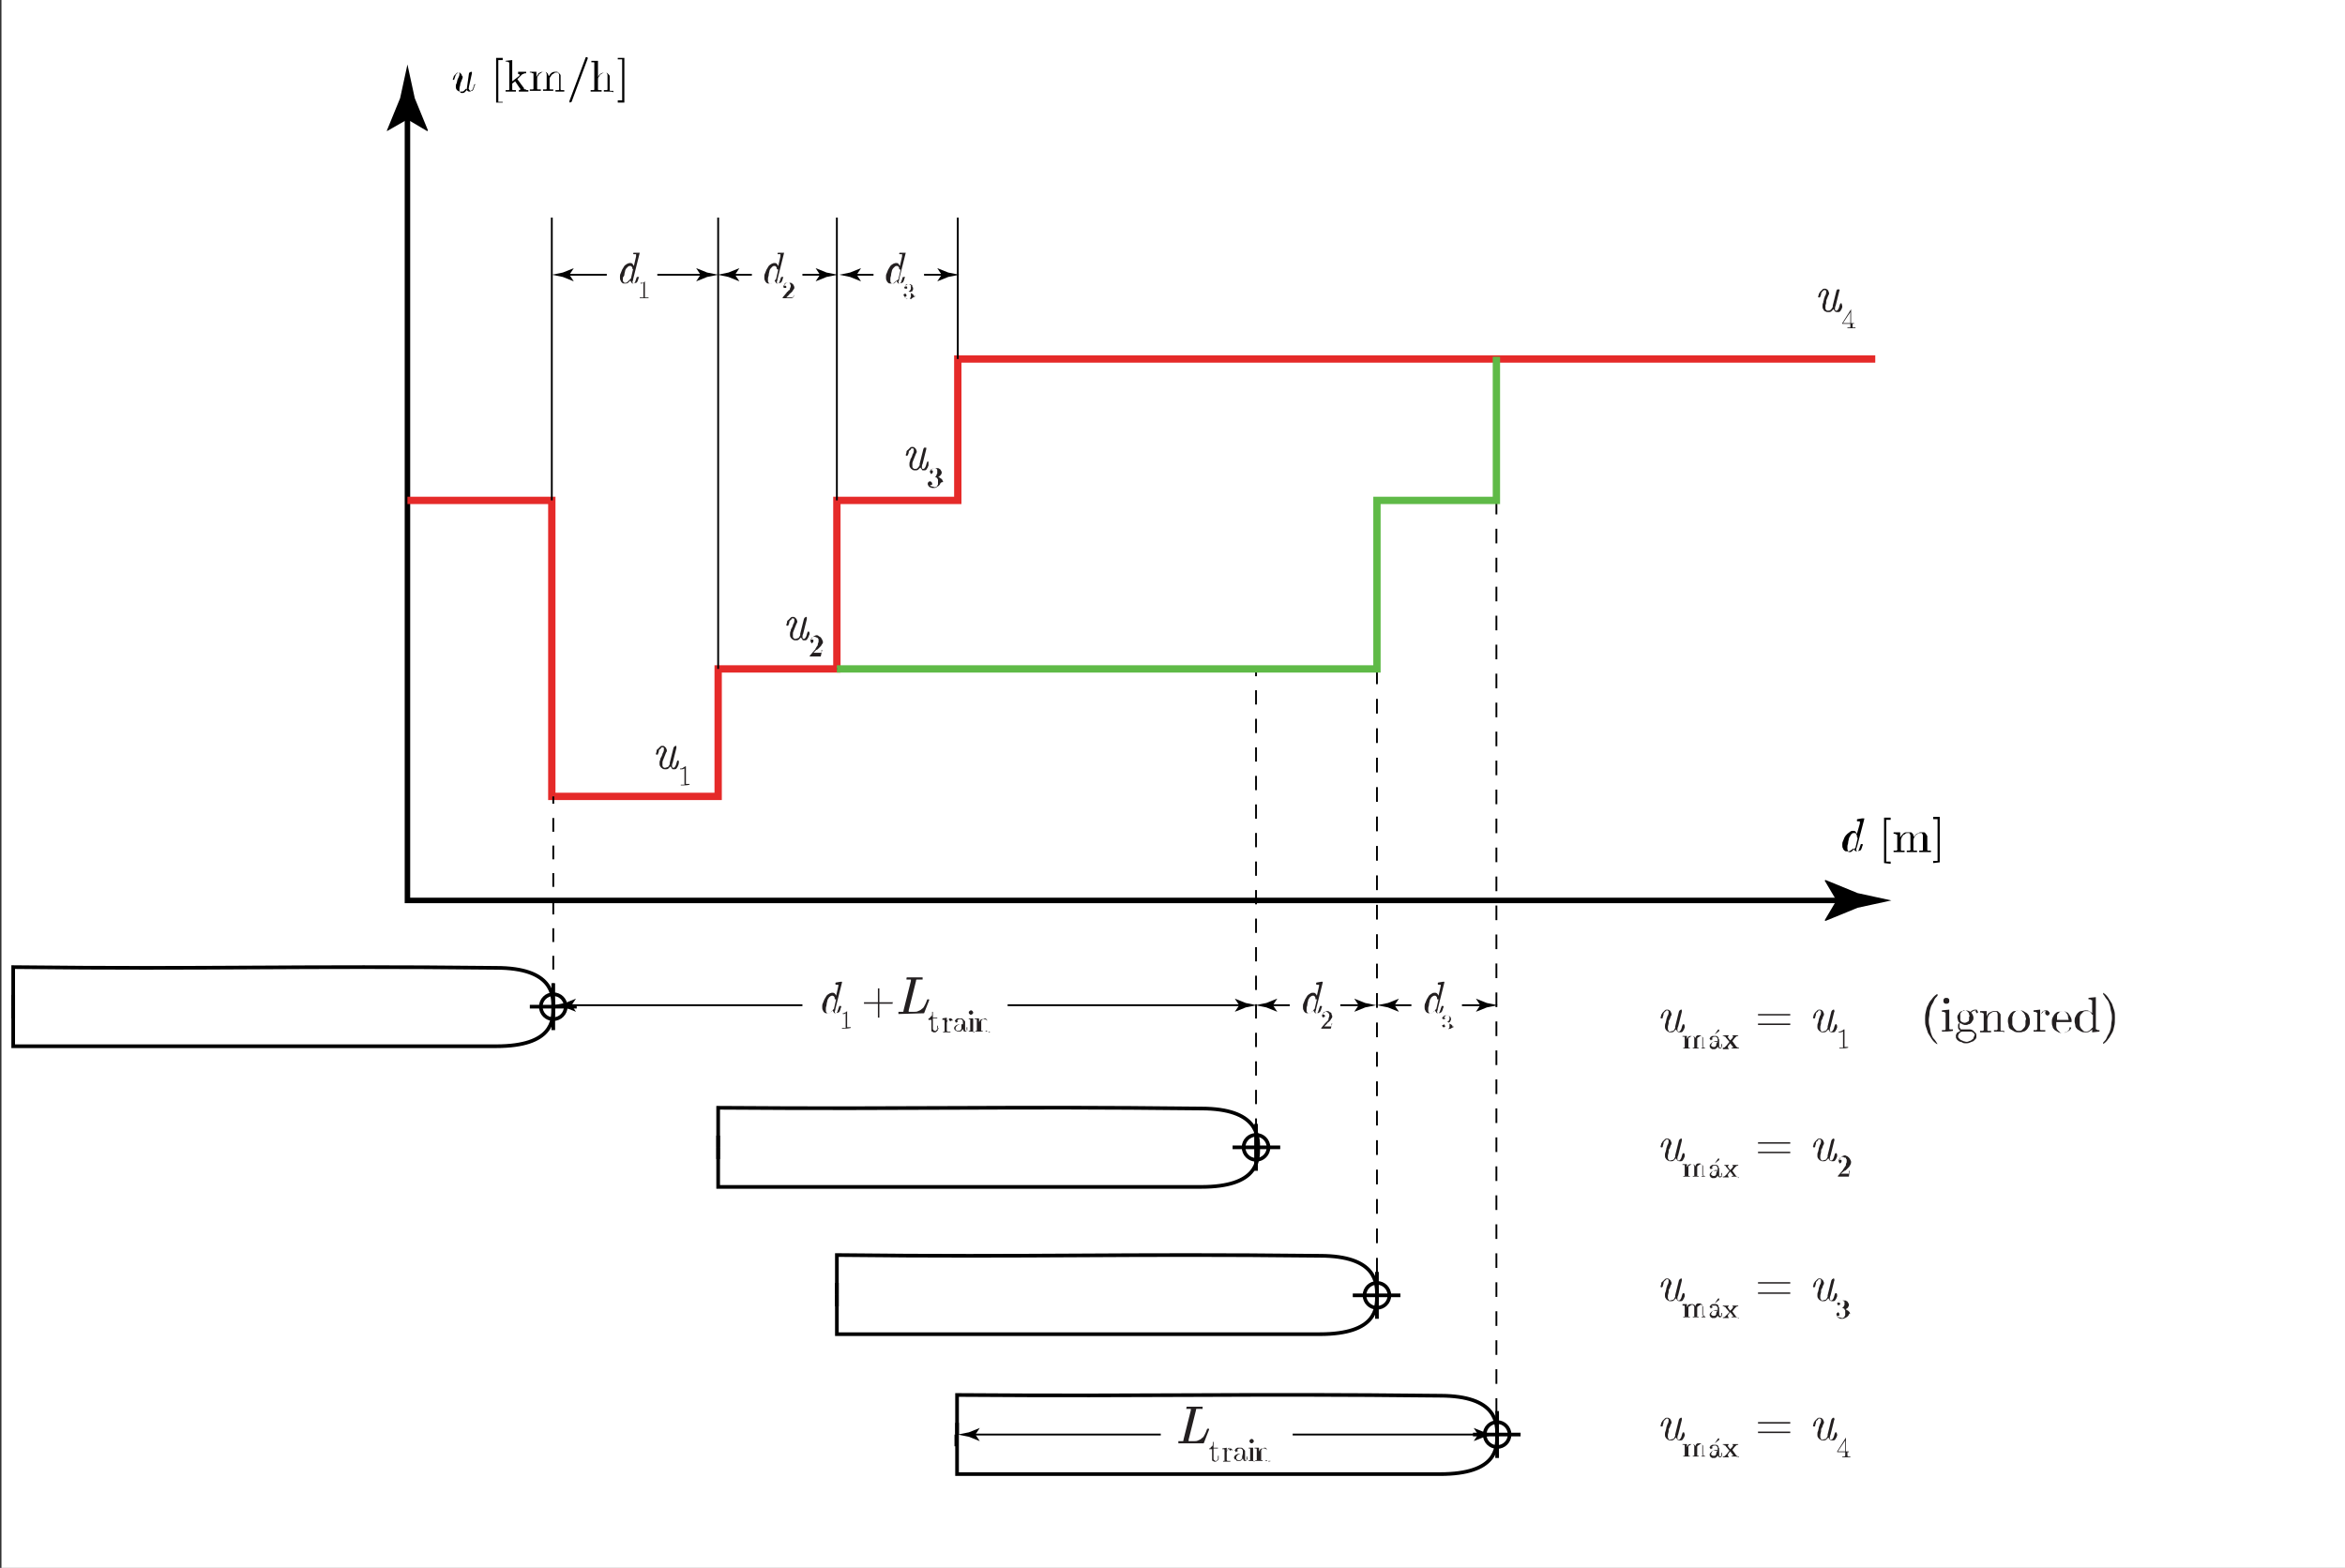 <?xml version="1.0" encoding="utf-8"?>
<!-- Generator: Adobe Illustrator 24.1.2, SVG Export Plug-In . SVG Version: 6.00 Build 0)  -->
<svg version="1.1" id="Layer_1" xmlns="http://www.w3.org/2000/svg" xmlns:xlink="http://www.w3.org/1999/xlink" x="0px" y="0px"
	 viewBox="0 0 320 214" style="enable-background:new 0 0 320 214;" xml:space="preserve">
<rect x="0" y="0" width="320" height="214" fill="#333333" stroke="none"/>
<style type="text/css">
	.st0{fill:#FFFFFF;}
	.st1{fill:none;stroke:#000000;stroke-width:0.75;stroke-miterlimit:10;}
	.st2{fill:none;stroke:#E52A29;stroke-miterlimit:10;}
	.st3{fill:none;}
	.st4{fill:none;stroke:#000000;stroke-width:0.5;stroke-miterlimit:10;}
	.st5{fill:#231F20;}
	.st6{fill:#FFFFFF;stroke:#000000;stroke-width:0.75;stroke-miterlimit:10;}
	.st7{fill:none;stroke:#000000;stroke-width:0.25;stroke-miterlimit:10;}
	.st8{fill:none;stroke:#000000;stroke-width:0.25;stroke-miterlimit:10;stroke-dasharray:1.881,1.881;}
	.st9{fill:none;stroke:#000000;stroke-width:0.25;stroke-miterlimit:10;stroke-dasharray:1.948,1.948;}
	.st10{fill:none;stroke:#000000;stroke-width:0.25;stroke-miterlimit:10;stroke-dasharray:2.047,2.047;}
	.st11{fill:none;stroke:#000000;stroke-width:0.25;stroke-miterlimit:10;stroke-dasharray:2.008,2.008;}
	.st12{fill:none;stroke:#000000;stroke-width:0.25;stroke-miterlimit:10;stroke-dasharray:9.888758e-03,1.958,9.888758e-03,0;}
	
		.st13{fill:none;stroke:#000000;stroke-width:0.25;stroke-miterlimit:10;stroke-dasharray:1.978,0,9.888758e-03,1.958,9.888758e-03,0;}
	.st14{fill:none;stroke:#5FBA47;stroke-miterlimit:10;}
</style>
<rect x="0.2" class="st0" width="319.8" height="214"/>
<g>
	<g>
		<polyline class="st1" points="55.6,14.9 55.6,122.9 251.9,122.9 		"/>
		<g>
			<path d="M55.6,16.3l2.7,1.6l0.1-0.1l-1.8-4.4c-0.3-1.5-0.7-3.1-1-4.6c-0.3,1.5-0.7,3.1-1,4.6l-1.8,4.4l0,0.1L55.6,16.3z"/>
		</g>
		<g>
			<path d="M250.6,122.9l-1.6-2.7l0.1-0.1l4.4,1.8c1.5,0.3,3.1,0.7,4.6,1c-1.5,0.3-3.1,0.7-4.6,1l-4.4,1.8l-0.1-0.1L250.6,122.9z"/>
		</g>
	</g>
</g>
<polyline class="st2" points="55.6,68.3 75.3,68.3 75.3,108.7 98,108.7 98,91.3 114.2,91.3 114.2,68.3 130.7,68.3 130.7,49 
	255.9,49 "/>
<g>
	<path class="st3" d="M55.6,122.9"/>
</g>
<g>
	<path class="st3" d="M75.3,108.7"/>
</g>
<g>
	<path class="st4" d="M130.6,190.4v10.8h65.9c7.8,0,7.8-3.6,7.8-5.3c0-1.6,0-5.4-7.8-5.4C168.9,190.2,158.2,190.6,130.6,190.4z"/>
	<path class="st4" d="M130.6,195.8v-1.6V195.8z"/>
	<path class="st4" d="M130.6,195.8"/>
	<path class="st4" d="M130.5,195.8v1.6V195.8z"/>
	<path class="st4" d="M129,195.8"/>
	<path class="st4" d="M130.5,195.8"/>
</g>
<g>
	<path class="st4" d="M114.2,171.3v10.8h65.9c7.8,0,7.8-3.6,7.8-5.3c0-1.6,0-5.4-7.8-5.4C152.5,171.1,141.8,171.6,114.2,171.3z"/>
	<path class="st4" d="M114.2,176.7v-1.6V176.7z"/>
	<path class="st4" d="M114.2,176.7"/>
	<path class="st4" d="M114.2,176.7v1.6V176.7z"/>
	<path class="st4" d="M112.6,176.7"/>
	<path class="st4" d="M114.2,176.7"/>
</g>
<g>
	<path class="st4" d="M98,151.2V162h65.9c7.8,0,7.8-3.6,7.8-5.3c0-1.6,0-5.4-7.8-5.4C136.3,151,125.6,151.4,98,151.2z"/>
	<path class="st4" d="M98,156.6V155V156.6z"/>
	<path class="st4" d="M98,156.6"/>
	<path class="st4" d="M98,156.6v1.6V156.6z"/>
	<path class="st4" d="M96.4,156.6"/>
	<path class="st4" d="M98,156.6"/>
</g>
<g>
	<path class="st4" d="M1.8,132v10.8h65.9c7.8,0,7.8-3.6,7.8-5.3c0-1.6,0-5.4-7.8-5.4C40.1,131.8,29.4,132.3,1.8,132z"/>
	<path class="st4" d="M1.8,137.4v-1.6V137.4z"/>
	<path class="st4" d="M1.8,137.4"/>
	<path class="st4" d="M1.8,137.4v1.6V137.4z"/>
	<path class="st4" d="M0.2,137.4"/>
	<path class="st4" d="M1.8,137.4"/>
</g>
<g>
	<g>
		<path d="M67.7,14V7.9h0.9v0.3H68v5.7h0.6V14H67.7z"/>
		<path d="M71.4,12.5c-0.2,0-0.4,0-0.6,0v-0.2c0.1,0,0.1,0,0.1,0s0.1,0,0.1-0.1c0-0.1,0-0.1,0-0.1s-0.1-0.1-0.1-0.1l-0.6-0.9
			l-0.4,0.3v0.7c0,0,0,0.1,0,0.1c0,0,0,0.1,0.1,0.1c0,0,0.1,0,0.2,0s0.2,0,0.2,0v0.2c-0.5,0-0.9,0-1.4,0v-0.2c0.1,0,0.2,0,0.2,0
			s0.1,0,0.2,0c0,0,0.1,0,0.1-0.1c0,0,0-0.1,0-0.1V8.8c0-0.1,0-0.1,0-0.2s0-0.1-0.1-0.1s-0.1-0.1-0.2-0.1s-0.2,0-0.2,0V8.3l0.9-0.1
			v2.9l0.9-0.7c0,0,0.1-0.1,0.1-0.1c0,0,0-0.1,0-0.1c0,0,0-0.1-0.1-0.1c0,0-0.1,0-0.1,0V9.8c0.2,0,0.5,0,0.7,0c0.1,0,0.1,0,0.2,0
			c0.1,0,0.2,0,0.2,0V10c-0.1,0-0.3,0-0.4,0.1c-0.1,0-0.2,0.1-0.2,0.1s-0.1,0.1-0.2,0.2l-0.4,0.4l0.8,1.1c0.1,0.1,0.1,0.1,0.1,0.2
			s0.1,0.1,0.2,0.1c0.1,0,0.1,0.1,0.2,0.1s0.1,0,0.2,0v0.2C71.8,12.5,71.6,12.5,71.4,12.5z"/>
		<path d="M76.5,12.5c-0.2,0-0.5,0-0.7,0v-0.2c0.1,0,0.2,0,0.2,0s0.1,0,0.2,0c0,0,0.1,0,0.1-0.1s0-0.1,0-0.1v-1.5c0-0.1,0-0.2,0-0.3
			c0-0.1,0-0.2-0.1-0.3c0-0.1-0.1-0.1-0.1-0.1c-0.1,0-0.1,0-0.2,0c-0.1,0-0.2,0-0.3,0.1c-0.1,0.1-0.2,0.1-0.3,0.2s-0.1,0.2-0.2,0.3
			S75,10.7,75,10.8v1.2c0,0,0,0.1,0,0.1c0,0,0,0.1,0.1,0.1c0,0,0.1,0,0.2,0s0.2,0,0.2,0v0.2c-0.2,0-0.5,0-0.7,0s-0.5,0-0.7,0v-0.2
			c0.1,0,0.2,0,0.2,0s0.1,0,0.2,0c0,0,0.1,0,0.1-0.1c0,0,0-0.1,0-0.1v-1.5c0-0.1,0-0.2,0-0.3c0-0.1,0-0.2-0.1-0.3
			c0-0.1-0.1-0.1-0.1-0.1c-0.1,0-0.1,0-0.2,0c-0.1,0-0.2,0-0.3,0.1c-0.1,0.1-0.2,0.1-0.3,0.2s-0.1,0.2-0.2,0.3s-0.1,0.2-0.1,0.4v1.2
			c0,0,0,0.1,0,0.1c0,0,0,0.1,0.1,0.1c0,0,0.1,0,0.2,0s0.2,0,0.2,0v0.2c-0.1,0-0.2,0-0.3,0c-0.1,0-0.2,0-0.3,0h-0.2
			c-0.2,0-0.5,0-0.7,0v-0.2c0.1,0,0.2,0,0.2,0s0.1,0,0.2,0c0,0,0.1,0,0.1-0.1c0,0,0-0.1,0-0.1v-1.7c0-0.1,0-0.1,0-0.2s0-0.1-0.1-0.1
			c0,0-0.1,0-0.2-0.1c-0.1,0-0.2,0-0.2,0V9.8l0.5,0l0.4,0v0.1v0.6c0.1-0.2,0.2-0.3,0.3-0.5c0.2-0.1,0.3-0.2,0.6-0.2
			c0.1,0,0.2,0,0.3,0c0.1,0,0.2,0.1,0.3,0.2c0.1,0.1,0.1,0.1,0.1,0.2s0.1,0.1,0.1,0.2c0.1-0.2,0.2-0.3,0.3-0.4s0.3-0.2,0.5-0.2
			c0.1,0,0.2,0,0.3,0c0.1,0,0.2,0.1,0.3,0.2s0.2,0.2,0.2,0.3s0,0.2,0,0.3v1.5c0,0,0,0.1,0,0.1c0,0,0,0.1,0.1,0.1c0,0,0.1,0,0.2,0
			s0.2,0,0.2,0v0.2C77,12.5,76.8,12.5,76.5,12.5z"/>
		<path d="M78,13.9C77.9,14,77.9,14,78,13.9C77.8,14,77.8,14,77.8,14c-0.1,0-0.1-0.1-0.1-0.2l2.2-5.9c0,0,0-0.1,0.1-0.1
			c0,0,0.1,0,0.1,0c0.1,0,0.1,0.1,0.1,0.2L78,13.9z"/>
		<path d="M83.1,12.5c-0.2,0-0.5,0-0.7,0v-0.2c0.1,0,0.2,0,0.2,0s0.1,0,0.2,0c0,0,0.1,0,0.1-0.1c0,0,0-0.1,0-0.1v-1.5
			c0-0.1,0-0.2,0-0.3c0-0.1,0-0.2-0.1-0.3c0-0.1-0.1-0.1-0.1-0.1c-0.1,0-0.1,0-0.2,0c-0.1,0-0.2,0-0.3,0.1c-0.1,0.1-0.2,0.1-0.3,0.2
			s-0.1,0.2-0.2,0.3s-0.1,0.2-0.1,0.4v1.2c0,0,0,0.1,0,0.1c0,0,0,0.1,0.1,0.1c0,0,0.1,0,0.2,0s0.2,0,0.2,0v0.2c-0.1,0-0.2,0-0.3,0
			c-0.1,0-0.2,0-0.3,0h-0.2c-0.2,0-0.5,0-0.7,0v-0.2c0.1,0,0.2,0,0.2,0s0.1,0,0.2,0c0,0,0.1,0,0.1-0.1c0,0,0-0.1,0-0.1V8.8
			c0-0.1,0-0.1,0-0.2s0-0.1-0.1-0.1S81,8.5,80.9,8.5s-0.2,0-0.2,0V8.3l0.5,0l0.4,0v0.1v2.1c0.1-0.2,0.2-0.3,0.3-0.4
			c0.2-0.1,0.3-0.2,0.5-0.2c0.1,0,0.2,0,0.3,0c0.1,0,0.2,0.1,0.3,0.2s0.2,0.2,0.2,0.3c0,0.1,0,0.2,0,0.3v1.5c0,0,0,0.1,0,0.1
			c0,0,0,0.1,0.1,0.1c0,0,0.1,0,0.2,0s0.2,0,0.2,0v0.2C83.6,12.5,83.3,12.5,83.1,12.5z"/>
		<path d="M84.3,14v-0.3h0.6V8.1h-0.6V7.9h0.9V14L84.3,14L84.3,14z"/>
	</g>
	<g>
		<path d="M64.7,11.9c0,0.1-0.1,0.2-0.1,0.3c-0.1,0.1-0.1,0.2-0.2,0.2s-0.2,0.1-0.3,0.1c-0.1,0-0.2,0-0.3-0.1
			c-0.1-0.1-0.1-0.2-0.2-0.3c-0.1,0.1-0.2,0.2-0.3,0.3c-0.1,0.1-0.2,0.1-0.4,0.1c-0.1,0-0.3,0-0.4-0.1c-0.1-0.1-0.2-0.1-0.2-0.2
			c-0.1-0.1-0.1-0.3-0.1-0.4c0-0.1,0-0.3,0.1-0.4c0-0.1,0.1-0.3,0.1-0.4s0.1-0.3,0.2-0.5c0.1-0.2,0.1-0.3,0.1-0.4s0-0.2-0.1-0.2
			c-0.1,0-0.1,0-0.2,0.1s-0.1,0.1-0.2,0.2c0,0.1-0.1,0.2-0.1,0.3s-0.1,0.2-0.1,0.3c0,0,0,0.1-0.1,0.1h-0.1c0,0,0,0,0-0.1
			c0-0.1,0.1-0.2,0.1-0.3s0.1-0.2,0.2-0.3s0.2-0.2,0.2-0.2c0.1-0.1,0.2-0.1,0.3-0.1c0.1,0,0.2,0,0.2,0.1c0.1,0,0.1,0.1,0.2,0.2
			c0,0.1,0,0.1,0.1,0.2s0,0.2,0,0.3c-0.1,0.2-0.1,0.3-0.2,0.5s-0.1,0.3-0.1,0.4c0,0.1-0.1,0.3-0.1,0.4s0,0.3,0,0.4
			c0,0.1,0.1,0.1,0.1,0.2c0,0,0.1,0.1,0.2,0.1c0.1,0,0.3,0,0.4-0.1s0.2-0.2,0.3-0.3c0,0,0,0,0-0.1s0,0,0-0.1L64,10
			c0-0.1,0.1-0.1,0.1-0.1s0.1-0.1,0.2-0.1s0.1,0,0.1,0.1c0,0,0,0.1,0,0.1L64,11.8c0,0.2-0.1,0.3,0,0.4s0.1,0.2,0.2,0.2
			c0.1,0,0.2-0.1,0.3-0.2c0.1-0.2,0.1-0.4,0.2-0.6c0,0,0-0.1,0.1-0.1h0.1c0,0,0,0,0,0s0,0,0,0C64.7,11.7,64.7,11.8,64.7,11.9z"/>
	</g>
</g>
<g>
	<g>
		<path d="M257.1,117.8v-6.2h0.9v0.3h-0.6v5.7h0.6v0.3L257.1,117.8L257.1,117.8z"/>
		<path d="M262.6,116.3c-0.2,0-0.5,0-0.7,0v-0.2c0.1,0,0.1,0,0.2,0s0.1,0,0.2,0c0,0,0.1,0,0.1-0.1s0-0.1,0-0.1v-1.5
			c0-0.1,0-0.2,0-0.3c0-0.1,0-0.2-0.1-0.3c0-0.1-0.1-0.1-0.1-0.1c-0.1,0-0.1,0-0.2,0c-0.1,0-0.2,0-0.3,0.1c-0.1,0.1-0.2,0.1-0.3,0.2
			c-0.1,0.1-0.1,0.2-0.2,0.3c0,0.1-0.1,0.2-0.1,0.4v1.2c0,0,0,0.1,0,0.1s0,0.1,0.1,0.1c0,0,0.1,0,0.2,0s0.1,0,0.2,0v0.2
			c-0.2,0-0.5,0-0.7,0c-0.2,0-0.5,0-0.7,0v-0.2c0.1,0,0.1,0,0.2,0c0.1,0,0.1,0,0.2,0c0,0,0,0,0.1-0.1s0-0.1,0-0.1v-1.5
			c0-0.1,0-0.2,0-0.3c0-0.1,0-0.2-0.1-0.3c0-0.1-0.1-0.1-0.1-0.1c-0.1,0-0.1,0-0.2,0c-0.1,0-0.2,0-0.3,0.1c-0.1,0.1-0.2,0.1-0.3,0.2
			c-0.1,0.1-0.1,0.2-0.2,0.3c0,0.1-0.1,0.2-0.1,0.4v1.2c0,0,0,0.1,0,0.1s0,0.1,0.1,0.1c0,0,0.1,0,0.2,0s0.2,0,0.2,0v0.2
			c-0.1,0-0.2,0-0.3,0s-0.2,0-0.3,0h-0.2c-0.2,0-0.5,0-0.7,0v-0.2c0.1,0,0.1,0,0.2,0c0.1,0,0.1,0,0.2,0c0,0,0,0,0.1-0.1s0-0.1,0-0.1
			v-1.7c0-0.1,0-0.1,0-0.2s0-0.1-0.1-0.1c0,0-0.1,0-0.2-0.1c-0.1,0-0.1,0-0.2,0v-0.2l0.5,0l0.4,0v0.1v0.6c0.1-0.2,0.2-0.3,0.4-0.5
			s0.3-0.2,0.6-0.2c0.1,0,0.2,0,0.4,0s0.2,0.1,0.3,0.2c0.1,0.1,0.1,0.1,0.1,0.2s0,0.1,0.1,0.2c0.1-0.2,0.2-0.3,0.4-0.4
			c0.2-0.1,0.3-0.2,0.5-0.2c0.1,0,0.2,0,0.4,0s0.2,0.1,0.3,0.2s0.1,0.2,0.2,0.3c0,0.1,0,0.2,0,0.3v1.5c0,0,0,0.1,0,0.1
			c0,0,0,0.1,0.1,0.1c0,0,0.1,0,0.2,0s0.1,0,0.2,0v0.2C263.1,116.3,262.8,116.3,262.6,116.3z"/>
		<path d="M263.8,117.8v-0.3h0.6v-5.7h-0.6v-0.3h0.9v6.2L263.8,117.8L263.8,117.8z"/>
	</g>
	<g>
		<path d="M253.4,115.6c-0.1,0.2-0.1,0.3-0.1,0.4c0,0.1,0.1,0.2,0.2,0.2c0.1,0,0.1,0,0.1-0.1s0.1-0.1,0.1-0.2s0.1-0.2,0.1-0.3
			s0.1-0.2,0.1-0.3c0,0,0-0.1,0.1-0.1h0.1c0,0,0.1,0,0.1,0.1c0,0.1-0.1,0.2-0.1,0.3s-0.1,0.2-0.1,0.3c-0.1,0.1-0.1,0.2-0.2,0.2
			s-0.2,0.1-0.3,0.1c-0.1,0-0.3,0-0.4-0.1s-0.1-0.2-0.2-0.3c-0.1,0.1-0.2,0.2-0.4,0.3c-0.1,0.1-0.3,0.1-0.4,0.1
			c-0.2,0-0.3,0-0.4-0.1s-0.2-0.2-0.2-0.3c-0.1-0.1-0.1-0.3-0.1-0.5s0-0.3,0.1-0.5c0.1-0.2,0.1-0.3,0.2-0.5c0.1-0.2,0.2-0.3,0.4-0.5
			c0.1-0.1,0.3-0.2,0.4-0.3s0.3-0.1,0.4-0.1c0.1,0,0.2,0,0.3,0.1s0.1,0.2,0.2,0.3l0.4-1.4c0-0.1,0-0.1,0-0.2s0-0.1,0-0.1
			c0,0-0.1,0-0.1,0s-0.1,0-0.2,0c-0.1,0-0.1,0-0.1-0.1l0-0.1c0,0,0-0.1,0.1-0.1l0.6-0.1l0.2,0c0,0,0,0,0.1,0c0,0,0,0,0,0.1
			L253.4,115.6z M253.4,114.2c0,0,0-0.1,0-0.1c0-0.1-0.1-0.2-0.1-0.3c-0.1-0.1-0.1-0.1-0.3-0.1c-0.1,0-0.2,0-0.3,0.1
			c-0.1,0.1-0.2,0.2-0.2,0.3c-0.1,0.1-0.2,0.3-0.2,0.4s-0.1,0.3-0.1,0.5c0,0.2-0.1,0.3-0.1,0.5c0,0.2,0,0.3,0,0.4
			c0,0.1,0.1,0.2,0.1,0.3s0.1,0.1,0.2,0.1c0.1,0,0.2,0,0.3-0.1s0.2-0.2,0.3-0.3c0,0,0.1-0.1,0.1-0.1s0.1-0.1,0.1-0.1l0.3-1.3
			C253.4,114.3,253.4,114.2,253.4,114.2z"/>
	</g>
</g>
<g>
	<path class="st5" d="M92.6,104.3c0,0.1-0.1,0.2-0.1,0.3c-0.1,0.1-0.1,0.2-0.2,0.3S92.1,105,92,105c-0.2,0-0.3,0-0.3-0.1
		s-0.2-0.2-0.2-0.3c-0.1,0.1-0.2,0.2-0.3,0.3s-0.3,0.1-0.4,0.1c-0.1,0-0.3,0-0.4-0.1c-0.1-0.1-0.2-0.1-0.3-0.3
		c-0.1-0.1-0.1-0.3-0.1-0.4c0-0.2,0-0.3,0.1-0.5c0-0.2,0.1-0.3,0.2-0.5s0.1-0.4,0.2-0.5c0.1-0.2,0.1-0.3,0.1-0.5s-0.1-0.2-0.2-0.2
		c-0.1,0-0.2,0-0.2,0.1s-0.1,0.1-0.2,0.2s-0.1,0.2-0.1,0.3c0,0.1-0.1,0.2-0.1,0.3c0,0.1-0.1,0.1-0.1,0.1h-0.1c0,0-0.1,0-0.1-0.1
		c0-0.1,0.1-0.2,0.1-0.4s0.1-0.2,0.2-0.3s0.2-0.2,0.3-0.3c0.1-0.1,0.2-0.1,0.3-0.1c0.1,0,0.2,0,0.3,0.1s0.1,0.1,0.2,0.2
		c0,0.1,0.1,0.2,0.1,0.3s0,0.2-0.1,0.3c-0.1,0.2-0.1,0.3-0.2,0.5c-0.1,0.2-0.1,0.3-0.2,0.5s-0.1,0.3-0.1,0.4c0,0.1,0,0.3,0,0.4
		c0,0.1,0.1,0.2,0.1,0.2s0.1,0.1,0.2,0.1c0.2,0,0.3-0.1,0.4-0.1s0.2-0.2,0.3-0.4c0,0,0,0,0-0.1c0,0,0,0,0-0.1l0.5-2
		c0-0.1,0.1-0.1,0.1-0.2c0.1,0,0.1-0.1,0.2-0.1s0.1,0,0.1,0.1c0,0,0,0.1,0,0.2l-0.5,2c-0.1,0.2-0.1,0.3-0.1,0.5
		c0,0.1,0.1,0.2,0.2,0.2s0.2-0.1,0.3-0.3s0.1-0.4,0.2-0.6c0,0,0-0.1,0.1-0.1h0.1c0,0,0,0,0,0c0,0,0,0,0,0
		C92.7,104.1,92.6,104.2,92.6,104.3z"/>
	<path class="st5" d="M92.9,107.2v-0.1c0,0,0.1,0,0.1,0s0.1,0,0.1,0s0.1,0,0.1,0c0,0,0.1,0,0.1,0c0,0,0.1,0,0.1,0s0-0.1,0-0.1v-2.1
		c-0.1,0-0.2,0.1-0.3,0.1c-0.1,0-0.2,0-0.3,0v-0.1c0.1,0,0.3,0,0.4-0.1s0.2-0.1,0.3-0.2h0.1c0,0,0,0,0,0v2.3c0,0,0,0.1,0,0.1
		c0,0,0,0,0.1,0s0.1,0,0.1,0s0.1,0,0.1,0s0.1,0,0.1,0s0.1,0,0.1,0v0.1C93.8,107.2,93.3,107.2,92.9,107.2z"/>
</g>
<g>
	<path class="st5" d="M229.9,140.2c0,0.1-0.1,0.2-0.1,0.3c-0.1,0.1-0.1,0.2-0.2,0.3c-0.1,0.1-0.2,0.1-0.3,0.1c-0.1,0-0.3,0-0.4-0.1
		c-0.1-0.1-0.1-0.2-0.2-0.3c-0.1,0.1-0.2,0.2-0.3,0.3s-0.3,0.1-0.4,0.1c-0.1,0-0.3,0-0.4-0.1c-0.1-0.1-0.2-0.1-0.3-0.3
		c-0.1-0.1-0.1-0.3-0.1-0.4s0-0.3,0.1-0.5c0-0.1,0.1-0.3,0.1-0.5c0.1-0.2,0.1-0.4,0.2-0.5c0.1-0.2,0.1-0.3,0.1-0.5
		c0-0.1-0.1-0.2-0.2-0.2c-0.1,0-0.1,0-0.2,0.1s-0.1,0.1-0.2,0.2s-0.1,0.2-0.1,0.3s-0.1,0.2-0.1,0.4c0,0.1-0.1,0.1-0.1,0.1h-0.1
		c0,0-0.1,0-0.1-0.1c0-0.1,0.1-0.2,0.1-0.4c0.1-0.1,0.1-0.2,0.2-0.3c0.1-0.1,0.2-0.2,0.3-0.3c0.1-0.1,0.2-0.1,0.3-0.1
		c0.1,0,0.2,0,0.3,0.1c0.1,0,0.1,0.1,0.2,0.2c0,0.1,0.1,0.2,0.1,0.3s0,0.2-0.1,0.3c-0.1,0.2-0.1,0.4-0.2,0.5s-0.1,0.3-0.1,0.5
		c0,0.1-0.1,0.3-0.1,0.4s0,0.3,0,0.4c0,0.1,0.1,0.1,0.1,0.2s0.1,0.1,0.2,0.1c0.1,0,0.3-0.1,0.4-0.1s0.2-0.2,0.3-0.4c0,0,0,0,0-0.1
		c0,0,0,0,0-0.1l0.5-2c0-0.1,0.1-0.1,0.1-0.2c0.1,0,0.1-0.1,0.2-0.1s0.1,0,0.1,0.1s0,0.1,0,0.2l-0.5,2c-0.1,0.2-0.1,0.3-0.1,0.5
		s0.1,0.2,0.2,0.2s0.2-0.1,0.3-0.3s0.1-0.4,0.2-0.6c0,0,0-0.1,0.1-0.1h0.1c0,0,0,0,0,0c0,0,0,0,0,0
		C229.9,139.9,229.9,140.1,229.9,140.2z"/>
	<path class="st5" d="M232.6,143.1c-0.1,0-0.3,0-0.4,0V143c0,0,0.1,0,0.1,0s0.1,0,0.1,0c0,0,0,0,0-0.1c0,0,0-0.1,0-0.1v-0.9
		c0-0.1,0-0.1,0-0.2s0-0.1-0.1-0.2c0,0-0.1-0.1-0.1-0.1s-0.1,0-0.1,0c-0.1,0-0.1,0-0.2,0.1c-0.1,0-0.1,0.1-0.2,0.1
		c-0.1,0.1-0.1,0.1-0.1,0.2s0,0.1,0,0.2v0.8c0,0,0,0.1,0,0.1s0,0,0,0.1c0,0,0.1,0,0.1,0c0.1,0,0.1,0,0.1,0v0.1c-0.1,0-0.3,0-0.4,0
		s-0.3,0-0.4,0V143c0,0,0.1,0,0.1,0s0.1,0,0.1,0c0,0,0,0,0-0.1c0,0,0-0.1,0-0.1v-0.9c0-0.1,0-0.1,0-0.2s0-0.1-0.1-0.2
		c0,0-0.1-0.1-0.1-0.1s-0.1,0-0.1,0c-0.1,0-0.1,0-0.2,0.1c-0.1,0-0.1,0.1-0.2,0.1c-0.1,0.1-0.1,0.1-0.1,0.2s0,0.1,0,0.2v0.8
		c0,0,0,0.1,0,0.1s0,0,0,0.1c0,0,0.1,0,0.1,0s0.1,0,0.1,0v0.1c-0.1,0-0.1,0-0.2,0c-0.1,0-0.1,0-0.2,0h-0.1c-0.1,0-0.3,0-0.4,0v-0.1
		c0,0,0.1,0,0.1,0s0.1,0,0.1,0c0,0,0,0,0-0.1c0,0,0,0,0-0.1v-1.1c0,0,0-0.1,0-0.1s0-0.1-0.1-0.1s-0.1,0-0.1,0s-0.1,0-0.1,0v-0.1
		l0.3,0l0.3,0v0v0.4c0.1-0.1,0.1-0.2,0.2-0.3c0.1-0.1,0.2-0.1,0.4-0.1c0.1,0,0.1,0,0.2,0c0.1,0,0.1,0.1,0.2,0.1c0,0,0.1,0.1,0.1,0.1
		s0,0.1,0,0.1c0.1-0.1,0.1-0.2,0.2-0.3c0.1-0.1,0.2-0.1,0.3-0.1c0.1,0,0.1,0,0.2,0s0.1,0.1,0.2,0.1c0.1,0.1,0.1,0.1,0.1,0.2
		s0,0.1,0,0.2v0.9c0,0,0,0.1,0,0.1s0,0,0,0.1c0,0,0.1,0,0.1,0c0.1,0,0.1,0,0.1,0v0.1C232.9,143.1,232.7,143.1,232.6,143.1z"/>
	<path class="st5" d="M235,142.9c0,0,0,0.1-0.1,0.1c0,0-0.1,0.1-0.1,0.1c0,0-0.1,0-0.1,0c-0.1,0-0.1,0-0.2-0.1s-0.1-0.1-0.1-0.2
		c0,0.1-0.1,0.2-0.2,0.3s-0.2,0.1-0.3,0.1c-0.1,0-0.1,0-0.2,0c-0.1,0-0.1,0-0.2-0.1c-0.1,0-0.1-0.1-0.1-0.1s-0.1-0.1-0.1-0.2
		c0-0.1,0-0.2,0.1-0.3c0.1-0.1,0.1-0.1,0.2-0.2c0.1-0.1,0.3-0.1,0.4-0.1s0.3,0,0.4,0v-0.2c0-0.1,0-0.1,0-0.2s-0.1-0.1-0.1-0.2
		c-0.1-0.1-0.2-0.1-0.3-0.1c-0.1,0-0.2,0-0.3,0.1s-0.1,0.1-0.2,0.1c0.1,0,0.1,0,0.1,0c0,0,0.1,0.1,0.1,0.1s0,0.1-0.1,0.1
		s-0.1,0.1-0.1,0.1s-0.1,0-0.1-0.1c0,0-0.1-0.1-0.1-0.1c0-0.1,0-0.1,0.1-0.2c0-0.1,0.1-0.1,0.1-0.1s0.1-0.1,0.2-0.1s0.1,0,0.2,0
		c0.1,0,0.2,0,0.3,0s0.2,0.1,0.2,0.1c0.1,0.1,0.1,0.1,0.1,0.2c0,0.1,0.1,0.1,0.1,0.2v0.9c0,0.1,0,0.1,0,0.1c0,0,0.1,0.1,0.1,0.1
		S234.9,143,235,142.9c-0.1,0-0.1-0.1-0.1-0.1v-0.3h0.1v0.3C235,142.8,235,142.9,235,142.9z M234.4,142.1c-0.1,0-0.2,0-0.3,0
		s-0.2,0.1-0.3,0.1c-0.1,0-0.1,0.1-0.2,0.2c0,0.1-0.1,0.2-0.1,0.2c0,0.1,0,0.1,0,0.1c0,0,0,0.1,0.1,0.1c0,0,0.1,0.1,0.1,0.1
		s0.1,0,0.1,0c0.1,0,0.1,0,0.2,0c0.1,0,0.1-0.1,0.1-0.1c0,0,0.1-0.1,0.1-0.1s0-0.1,0-0.2L234.4,142.1L234.4,142.1z M234,141.2
		L234,141.2l0.4-0.6c0,0,0.1-0.1,0.1-0.1s0.1,0,0.1,0.1s0,0.1,0,0.1c0,0,0,0.1-0.1,0.1L234,141.2z"/>
	<path class="st5" d="M236.7,143.1c-0.1,0-0.3,0-0.4,0V143c0,0,0,0,0.1,0s0,0,0.1,0c0,0,0-0.1,0-0.1l-0.4-0.5l-0.3,0.4
		c0,0,0,0.1,0,0.1s0,0.1,0,0.1c0,0.1,0.1,0.1,0.1,0.1v0.1c-0.1,0-0.2,0-0.4,0c-0.1,0-0.2,0-0.4,0V143c0.1,0,0.2,0,0.3-0.1
		c0,0,0.1-0.1,0.1-0.1c0,0,0.1-0.1,0.1-0.1l0.4-0.5l-0.5-0.6c0,0,0-0.1-0.1-0.1s-0.1,0-0.1-0.1c0,0-0.1,0-0.1,0c-0.1,0-0.1,0-0.1,0
		v-0.1c0.1,0,0.3,0,0.4,0s0.3,0,0.4,0v0.1c-0.1,0-0.1,0-0.1,0.1s0,0.1,0,0.1l0.3,0.4l0.3-0.3c0-0.1,0.1-0.1,0.1-0.2c0,0,0,0,0-0.1
		s0,0-0.1,0v-0.1c0.1,0,0.2,0,0.4,0c0.1,0,0.2,0,0.4,0v0.1c-0.1,0-0.2,0-0.3,0.1c0,0-0.1,0.1-0.1,0.1c0,0-0.1,0.1-0.1,0.1l-0.3,0.4
		l0.5,0.7c0,0,0,0.1,0.1,0.1s0.1,0,0.1,0.1c0,0,0.1,0,0.1,0c0.1,0,0.1,0,0.1,0v0.1C237,143.1,236.8,143.1,236.7,143.1z"/>
	<path class="st5" d="M244.3,138.6C244.2,138.6,244.2,138.6,244.3,138.6l-4.3,0c0,0-0.1,0-0.1,0c0,0,0-0.1,0-0.1s0-0.1,0-0.1
		s0.1,0,0.1,0h4.2c0,0,0.1,0,0.1,0s0,0.1,0,0.1S244.3,138.5,244.3,138.6z M244.3,139.9C244.2,139.9,244.2,139.9,244.3,139.9l-4.3,0
		c0,0-0.1,0-0.1,0c0,0,0-0.1,0-0.1s0-0.1,0-0.1s0.1,0,0.1,0h4.2c0,0,0.1,0,0.1,0S244.3,139.8,244.3,139.9
		C244.3,139.8,244.3,139.9,244.3,139.9z"/>
	<path class="st5" d="M250.7,140.2c0,0.1-0.1,0.2-0.1,0.3c-0.1,0.1-0.1,0.2-0.2,0.3c-0.1,0.1-0.2,0.1-0.3,0.1c-0.1,0-0.3,0-0.4-0.1
		c-0.1-0.1-0.1-0.2-0.2-0.3c-0.1,0.1-0.2,0.2-0.3,0.3s-0.3,0.1-0.4,0.1c-0.1,0-0.3,0-0.4-0.1s-0.2-0.1-0.3-0.3
		c-0.1-0.1-0.1-0.3-0.1-0.4c0-0.2,0-0.3,0.1-0.5c0-0.1,0.1-0.3,0.1-0.5c0.1-0.2,0.1-0.4,0.2-0.5c0.1-0.2,0.1-0.3,0.1-0.5
		c0-0.1-0.1-0.2-0.2-0.2c-0.1,0-0.2,0-0.2,0.1s-0.1,0.1-0.2,0.2c-0.1,0.1-0.1,0.2-0.1,0.3s-0.1,0.2-0.1,0.4c0,0.1-0.1,0.1-0.1,0.1
		h-0.1c0,0-0.1,0-0.1-0.1c0-0.1,0.1-0.2,0.1-0.4c0.1-0.1,0.1-0.2,0.2-0.3c0.1-0.1,0.2-0.2,0.3-0.3c0.1-0.1,0.2-0.1,0.3-0.1
		c0.1,0,0.2,0,0.3,0.1c0.1,0,0.1,0.1,0.2,0.2c0,0.1,0.1,0.2,0.1,0.3c0,0.1,0,0.2-0.1,0.3c-0.1,0.2-0.1,0.4-0.2,0.5s-0.1,0.3-0.1,0.5
		c0,0.1-0.1,0.3-0.1,0.4s0,0.3,0,0.4c0,0.1,0.1,0.1,0.1,0.2s0.1,0.1,0.2,0.1c0.1,0,0.3-0.1,0.4-0.1s0.2-0.2,0.3-0.4c0,0,0,0,0-0.1
		c0,0,0,0,0-0.1l0.5-2c0-0.1,0.1-0.1,0.1-0.2c0.1,0,0.1-0.1,0.2-0.1s0.1,0,0.1,0.1s0.1,0.1,0,0.2l-0.5,2c-0.1,0.2-0.1,0.3-0.1,0.5
		s0.1,0.2,0.2,0.2s0.2-0.1,0.3-0.3s0.1-0.4,0.2-0.6c0,0,0-0.1,0.1-0.1h0.1c0,0,0,0,0,0c0,0,0,0,0,0
		C250.7,139.9,250.7,140.1,250.7,140.2z"/>
	<path class="st5" d="M251,143.1V143c0,0,0.1,0,0.1,0s0.1,0,0.1,0c0,0,0.1,0,0.1,0s0.1,0,0.1,0c0,0,0.1,0,0.1,0c0,0,0-0.1,0-0.1
		v-2.1c-0.1,0-0.2,0.1-0.3,0.1c-0.1,0-0.2,0-0.3,0v-0.1c0.1,0,0.3,0,0.4-0.1c0.1,0,0.2-0.1,0.3-0.2h0.1c0,0,0,0,0,0v2.3
		c0,0,0,0.1,0,0.1s0,0,0.1,0s0.1,0,0.1,0s0.1,0,0.1,0c0,0,0.1,0,0.1,0s0.1,0,0.1,0v0.1C251.8,143.1,251.4,143.1,251,143.1z"/>
</g>
<g>
	<path class="st5" d="M264.4,142.5C264.4,142.5,264.4,142.5,264.4,142.5c-0.1,0-0.1,0-0.1,0c-0.3-0.2-0.5-0.4-0.7-0.7
		c-0.2-0.3-0.3-0.5-0.5-0.8c-0.1-0.3-0.2-0.6-0.3-0.9c-0.1-0.3-0.1-0.6-0.1-1s0-0.6,0.1-1s0.1-0.6,0.3-0.9c0.1-0.3,0.3-0.6,0.5-0.8
		c0.2-0.3,0.4-0.5,0.7-0.7c0,0,0,0,0.1,0c0,0,0,0,0,0c0,0,0,0,0,0.1s0,0,0,0.1c-0.2,0.2-0.4,0.4-0.5,0.7c-0.1,0.3-0.3,0.5-0.4,0.8
		s-0.2,0.6-0.2,0.9s-0.1,0.6-0.1,0.9c0,0.3,0,0.6,0.1,0.9s0.1,0.6,0.2,0.9s0.2,0.6,0.4,0.8S264.2,142.2,264.4,142.5
		C264.4,142.4,264.4,142.5,264.4,142.5C264.4,142.5,264.4,142.5,264.4,142.5z"/>
	<path class="st5" d="M265,140.8v-0.2c0.1,0,0.2,0,0.2,0c0.1,0,0.1,0,0.2,0c0,0,0.1-0.1,0.1-0.1c0,0,0-0.1,0-0.1v-1.9
		c0-0.1,0-0.1,0-0.2s0-0.1-0.1-0.1c0,0-0.1-0.1-0.2-0.1s-0.2,0-0.2,0v-0.2l1-0.1v2.5c0,0,0,0.1,0,0.1s0,0.1,0.1,0.1c0,0,0.1,0,0.2,0
		s0.1,0,0.2,0v0.2C266,140.8,265.5,140.8,265,140.8z M265.9,136.9c-0.1,0.1-0.2,0.1-0.3,0.1c-0.1,0-0.2,0-0.3-0.1s-0.1-0.2-0.1-0.3
		s0-0.2,0.1-0.3s0.2-0.1,0.3-0.1c0.1,0,0.2,0,0.3,0.1s0.1,0.1,0.1,0.3S266,136.8,265.9,136.9z"/>
	<path class="st5" d="M269.9,138.2c0,0-0.1,0.1-0.1,0.1s-0.1,0-0.1-0.1c0,0-0.1-0.1-0.1-0.1c0-0.1,0-0.1,0-0.1s0-0.1,0.1-0.1
		c-0.3,0-0.5,0.1-0.7,0.3c0.1,0.1,0.1,0.2,0.2,0.3c0,0.1,0.1,0.2,0.1,0.4c0,0.1,0,0.3-0.1,0.4c-0.1,0.1-0.1,0.2-0.2,0.3
		c-0.1,0.1-0.2,0.2-0.4,0.2c-0.1,0.1-0.3,0.1-0.4,0.1c-0.1,0-0.2,0-0.4-0.1s-0.2-0.1-0.3-0.2c-0.1,0.1-0.1,0.2-0.1,0.3
		c0,0.1,0,0.2,0,0.3c0,0.1,0.1,0.1,0.1,0.2s0.1,0.1,0.2,0.1h0.5c0.2,0,0.4,0,0.6,0c0.2,0,0.4,0.1,0.5,0.2c0.1,0.1,0.2,0.2,0.3,0.3
		c0.1,0.1,0.1,0.3,0.1,0.4c0,0.1,0,0.3-0.1,0.4s-0.2,0.2-0.3,0.3c-0.2,0.1-0.3,0.1-0.5,0.2s-0.4,0.1-0.5,0.1s-0.4,0-0.5-0.1
		s-0.4-0.1-0.5-0.2c-0.1-0.1-0.2-0.1-0.3-0.3c-0.1-0.1-0.1-0.2-0.1-0.4c0-0.1,0-0.2,0.1-0.3c0-0.1,0.1-0.2,0.2-0.2
		c0.1-0.1,0.2-0.1,0.3-0.2c-0.1-0.1-0.1-0.1-0.2-0.2s-0.1-0.2-0.1-0.3c0-0.1,0-0.2,0-0.3s0.1-0.2,0.2-0.3c-0.1-0.1-0.2-0.2-0.2-0.3
		s-0.1-0.3-0.1-0.4c0-0.1,0-0.3,0.1-0.4c0.1-0.1,0.1-0.2,0.2-0.3c0.1-0.1,0.2-0.2,0.4-0.2s0.3-0.1,0.4-0.1c0.3,0,0.5,0.1,0.7,0.2
		c0.1-0.1,0.2-0.2,0.3-0.2c0.1-0.1,0.3-0.1,0.4-0.1c0.1,0,0.2,0,0.2,0.1s0.1,0.1,0.1,0.2C270,138.2,269.9,138.2,269.9,138.2z
		 M269.4,141.1c0-0.1-0.1-0.1-0.2-0.2c-0.1-0.1-0.3-0.1-0.4-0.1c-0.1,0-0.3,0-0.5,0h-0.5c-0.2,0-0.3,0.1-0.4,0.2
		c-0.1,0.1-0.2,0.3-0.2,0.4c0,0.1,0,0.2,0.1,0.3s0.1,0.1,0.2,0.2c0.1,0.1,0.3,0.1,0.4,0.2c0.1,0,0.3,0.1,0.4,0.1s0.3,0,0.4-0.1
		c0.1,0,0.3-0.1,0.4-0.2c0.1-0.1,0.2-0.1,0.2-0.2s0.1-0.2,0.1-0.3C269.5,141.3,269.5,141.2,269.4,141.1z M268.7,138.5
		c0-0.1,0-0.2-0.1-0.3c0-0.1-0.1-0.1-0.2-0.2s-0.2-0.1-0.3-0.1s-0.2,0-0.3,0.1s-0.1,0.1-0.2,0.2c-0.1,0.1-0.1,0.2-0.1,0.3
		c0,0.1,0,0.2,0,0.3c0,0.1,0,0.2,0,0.3s0,0.2,0.1,0.3c0.1,0.1,0.3,0.2,0.5,0.2s0.3-0.1,0.5-0.2c0.1-0.1,0.1-0.2,0.1-0.3
		c0-0.1,0-0.2,0-0.3C268.8,138.7,268.8,138.6,268.7,138.5z"/>
	<path class="st5" d="M272.9,140.8c-0.3,0-0.5,0-0.8,0v-0.2c0.1,0,0.2,0,0.2,0s0.1,0,0.2,0c0,0,0.1-0.1,0.1-0.1c0,0,0-0.1,0-0.1
		v-1.6c0-0.1,0-0.2,0-0.3c0-0.1,0-0.2-0.1-0.3c0-0.1-0.1-0.1-0.1-0.1s-0.1,0-0.2,0c-0.1,0-0.3,0-0.4,0.1s-0.2,0.1-0.3,0.2
		c-0.1,0.1-0.1,0.2-0.2,0.3c0,0.1-0.1,0.3-0.1,0.4v1.4c0,0,0,0.1,0,0.1c0,0,0,0.1,0.1,0.1c0,0,0.1,0,0.2,0s0.2,0,0.2,0v0.2
		c-0.1,0-0.2,0-0.3,0s-0.2,0-0.3,0H271c-0.3,0-0.5,0-0.8,0v-0.2c0.1,0,0.2,0,0.2,0c0.1,0,0.1,0,0.2,0c0,0,0.1-0.1,0.1-0.1
		c0,0,0-0.1,0-0.1v-1.9c0-0.1,0-0.1,0-0.2s0-0.1-0.1-0.1c0,0-0.1-0.1-0.2-0.1s-0.2,0-0.2,0v-0.2l0.5,0l0.4,0v0.1v0.6
		c0.1-0.2,0.2-0.4,0.4-0.5c0.2-0.1,0.4-0.2,0.6-0.2c0.1,0,0.3,0,0.4,0c0.1,0,0.2,0.1,0.3,0.2s0.2,0.2,0.2,0.3c0,0.1,0,0.3,0,0.4v1.6
		c0,0,0,0.1,0,0.1c0,0,0,0.1,0.1,0.1c0,0,0.1,0,0.2,0c0.1,0,0.2,0,0.2,0v0.2C273.4,140.8,273.2,140.8,272.9,140.8z"/>
	<path class="st5" d="M276.9,140c-0.1,0.2-0.2,0.4-0.3,0.5c-0.1,0.1-0.3,0.3-0.5,0.3c-0.2,0.1-0.4,0.1-0.6,0.1c-0.2,0-0.4,0-0.6-0.1
		s-0.3-0.2-0.5-0.3s-0.3-0.3-0.3-0.5s-0.1-0.4-0.1-0.6c0-0.2,0-0.4,0.1-0.6c0.1-0.2,0.2-0.4,0.3-0.5c0.1-0.1,0.3-0.3,0.5-0.3
		s0.4-0.1,0.6-0.1c0.2,0,0.4,0,0.6,0.1c0.2,0.1,0.3,0.2,0.5,0.3c0.1,0.1,0.3,0.3,0.3,0.5c0.1,0.2,0.1,0.4,0.1,0.6
		C277,139.6,277,139.8,276.9,140z M276.4,138.8c0-0.2-0.1-0.3-0.2-0.5c-0.1-0.1-0.2-0.2-0.3-0.3c-0.1-0.1-0.3-0.1-0.4-0.1
		s-0.3,0-0.4,0.1s-0.2,0.2-0.3,0.3c-0.1,0.1-0.1,0.3-0.2,0.5c0,0.2,0,0.3,0,0.5c0,0.2,0,0.4,0,0.5s0.1,0.3,0.2,0.5
		c0.1,0.1,0.2,0.2,0.3,0.3c0.1,0.1,0.3,0.1,0.4,0.1s0.3,0,0.4-0.1s0.2-0.2,0.3-0.3c0.1-0.1,0.2-0.3,0.2-0.5c0-0.2,0-0.4,0-0.5
		C276.5,139.1,276.5,139,276.4,138.8z"/>
	<path class="st5" d="M279.6,138.5c-0.1,0.1-0.1,0.1-0.2,0.1s-0.1,0-0.2-0.1s-0.1-0.1-0.1-0.2c0-0.1,0-0.1,0-0.2
		c0,0,0.1-0.1,0.1-0.1c0,0,0,0-0.1,0c-0.1,0-0.3,0-0.3,0.1s-0.2,0.2-0.3,0.3s-0.1,0.3-0.1,0.4c0,0.1,0,0.3,0,0.5v1.1
		c0,0,0,0.1,0,0.1c0,0,0,0.1,0.1,0.1c0.1,0,0.1,0,0.3,0s0.2,0,0.3,0v0.2c-0.3,0-0.5,0-0.8,0s-0.5,0-0.8,0v-0.2c0.1,0,0.2,0,0.2,0
		c0.1,0,0.1,0,0.2,0c0,0,0.1-0.1,0.1-0.1c0,0,0-0.1,0-0.1v-1.9c0-0.1,0-0.1,0-0.2s0-0.1-0.1-0.1c0,0-0.1-0.1-0.2-0.1s-0.2,0-0.2,0
		v-0.2l0.9-0.1v0.8c0.1-0.2,0.2-0.4,0.3-0.5c0.1-0.1,0.3-0.2,0.5-0.2c0.1,0,0.2,0,0.3,0.1s0.2,0.2,0.2,0.3
		C279.7,138.4,279.7,138.4,279.6,138.5z"/>
	<path class="st5" d="M282.6,140.4c-0.1,0.1-0.1,0.2-0.3,0.3c-0.1,0.1-0.2,0.1-0.4,0.2s-0.3,0.1-0.4,0.1c-0.2,0-0.4,0-0.6-0.1
		s-0.3-0.2-0.5-0.3c-0.1-0.1-0.3-0.3-0.3-0.5c-0.1-0.2-0.1-0.4-0.1-0.6c0-0.2,0-0.4,0.1-0.6s0.2-0.4,0.3-0.5
		c0.1-0.1,0.3-0.3,0.5-0.3s0.4-0.1,0.5-0.1c0.2,0,0.3,0,0.5,0.1s0.3,0.1,0.4,0.3c0.1,0.1,0.2,0.3,0.3,0.5s0.1,0.4,0.1,0.5
		c0,0.1,0,0.1-0.1,0.1h-2c0,0.2,0,0.4,0,0.6s0.1,0.4,0.2,0.5c0.1,0.1,0.2,0.2,0.3,0.3c0.1,0.1,0.3,0.1,0.4,0.1c0.1,0,0.2,0,0.3-0.1
		c0.1,0,0.2-0.1,0.3-0.1c0.1-0.1,0.1-0.1,0.2-0.2s0.1-0.2,0.1-0.3c0,0,0-0.1,0.1-0.1h0c0,0,0.1,0,0.1,0.1
		C282.7,140.1,282.6,140.3,282.6,140.4z M282.2,138.7c0-0.1-0.1-0.3-0.2-0.4c-0.1-0.1-0.1-0.2-0.2-0.2c-0.1-0.1-0.2-0.1-0.3-0.1
		c-0.1,0-0.3,0-0.4,0.1s-0.2,0.2-0.3,0.3s-0.1,0.2-0.1,0.4c0,0.1,0,0.3,0,0.4h1.6C282.2,138.9,282.2,138.8,282.2,138.7z"/>
	<path class="st5" d="M285.5,140.9v-0.4c-0.1,0.1-0.2,0.2-0.4,0.3c-0.1,0.1-0.3,0.1-0.5,0.1c-0.2,0-0.4,0-0.6-0.1s-0.3-0.2-0.5-0.3
		c-0.1-0.1-0.3-0.3-0.3-0.5s-0.1-0.4-0.1-0.6s0-0.4,0.1-0.6s0.2-0.4,0.3-0.5c0.1-0.1,0.3-0.3,0.5-0.3s0.4-0.1,0.6-0.1
		c0.2,0,0.3,0,0.5,0.1s0.3,0.2,0.4,0.3v-1.5c0-0.1,0-0.1,0-0.2s0-0.1-0.1-0.1s-0.1-0.1-0.2-0.1s-0.2,0-0.2,0v-0.2l1-0.1v4.1
		c0,0.1,0,0.1,0,0.2s0,0.1,0.1,0.1c0,0,0.1,0.1,0.2,0.1s0.2,0,0.2,0v0.2L285.5,140.9z M285.5,138.5c-0.1-0.2-0.2-0.3-0.3-0.4
		s-0.3-0.1-0.5-0.1c-0.1,0-0.3,0-0.4,0.1s-0.2,0.2-0.3,0.3c-0.1,0.1-0.2,0.3-0.2,0.5s0,0.4,0,0.5s0,0.4,0,0.5c0,0.2,0.1,0.3,0.2,0.5
		c0.1,0.1,0.2,0.2,0.3,0.3c0.1,0.1,0.3,0.1,0.4,0.1c0.2,0,0.4-0.1,0.5-0.2s0.3-0.3,0.4-0.4V138.5z"/>
	<path class="st5" d="M288.5,140.1c-0.1,0.3-0.1,0.6-0.3,0.9s-0.3,0.6-0.5,0.8c-0.2,0.3-0.4,0.5-0.7,0.7c0,0,0,0,0,0h0c0,0,0,0,0,0
		c0,0,0,0,0-0.1s0,0,0-0.1c0.2-0.2,0.4-0.4,0.5-0.7c0.1-0.3,0.3-0.5,0.4-0.8s0.2-0.6,0.2-0.9c0-0.3,0.1-0.6,0.1-0.9s0-0.6-0.1-0.9
		s-0.1-0.6-0.2-0.9c-0.1-0.3-0.2-0.6-0.4-0.8s-0.3-0.5-0.5-0.7c0,0,0,0,0-0.1s0,0,0-0.1c0,0,0,0,0,0h0c0,0,0,0,0,0
		c0.3,0.2,0.5,0.4,0.7,0.7c0.2,0.3,0.3,0.5,0.5,0.8c0.1,0.3,0.2,0.6,0.3,0.9s0.1,0.6,0.1,1S288.6,139.8,288.5,140.1z"/>
</g>
<g>
	<path class="st5" d="M229.9,157.8c0,0.1-0.1,0.2-0.1,0.3c-0.1,0.1-0.1,0.2-0.2,0.3c-0.1,0.1-0.2,0.1-0.3,0.1c-0.1,0-0.3,0-0.4-0.1
		c-0.1-0.1-0.1-0.2-0.2-0.3c-0.1,0.1-0.2,0.2-0.3,0.3s-0.3,0.1-0.4,0.1c-0.1,0-0.3,0-0.4-0.1c-0.1-0.1-0.2-0.1-0.3-0.3
		c-0.1-0.1-0.1-0.3-0.1-0.4s0-0.3,0.1-0.5c0-0.1,0.1-0.3,0.1-0.5c0.1-0.2,0.1-0.4,0.2-0.5c0.1-0.2,0.1-0.3,0.1-0.5
		c0-0.1-0.1-0.2-0.2-0.2c-0.1,0-0.1,0-0.2,0.1s-0.1,0.1-0.2,0.2s-0.1,0.2-0.1,0.3s-0.1,0.2-0.1,0.4c0,0.1-0.1,0.1-0.1,0.1h-0.1
		c0,0-0.1,0-0.1-0.1c0-0.1,0.1-0.2,0.1-0.4c0.1-0.1,0.1-0.2,0.2-0.3c0.1-0.1,0.2-0.2,0.3-0.3c0.1-0.1,0.2-0.1,0.3-0.1
		c0.1,0,0.2,0,0.3,0.1c0.1,0,0.1,0.1,0.2,0.2c0,0.1,0.1,0.2,0.1,0.3s0,0.2-0.1,0.3c-0.1,0.2-0.1,0.4-0.2,0.5s-0.1,0.3-0.1,0.5
		c0,0.1-0.1,0.3-0.1,0.4s0,0.3,0,0.4c0,0.1,0.1,0.1,0.1,0.2s0.1,0.1,0.2,0.1c0.1,0,0.3-0.1,0.4-0.1s0.2-0.2,0.3-0.4c0,0,0,0,0-0.1
		c0,0,0,0,0-0.1l0.5-2c0-0.1,0.1-0.1,0.1-0.2c0.1,0,0.1-0.1,0.2-0.1s0.1,0,0.1,0.1s0,0.1,0,0.2l-0.5,2c-0.1,0.2-0.1,0.3-0.1,0.5
		s0.1,0.2,0.2,0.2s0.2-0.1,0.3-0.3s0.1-0.4,0.2-0.6c0,0,0-0.1,0.1-0.1h0.1c0,0,0,0,0,0c0,0,0,0,0,0
		C229.9,157.5,229.9,157.6,229.9,157.8z"/>
	<path class="st5" d="M232.6,160.6c-0.1,0-0.3,0-0.4,0v-0.1c0,0,0.1,0,0.1,0s0.1,0,0.1,0c0,0,0,0,0-0.1c0,0,0-0.1,0-0.1v-0.9
		c0-0.1,0-0.1,0-0.2s0-0.1-0.1-0.2c0,0-0.1-0.1-0.1-0.1s-0.1,0-0.1,0c-0.1,0-0.1,0-0.2,0.1c-0.1,0-0.1,0.1-0.2,0.1
		c-0.1,0.1-0.1,0.1-0.1,0.2s0,0.1,0,0.2v0.8c0,0,0,0.1,0,0.1s0,0,0,0.1c0,0,0.1,0,0.1,0c0.1,0,0.1,0,0.1,0v0.1c-0.1,0-0.3,0-0.4,0
		s-0.3,0-0.4,0v-0.1c0,0,0.1,0,0.1,0s0.1,0,0.1,0c0,0,0,0,0-0.1c0,0,0-0.1,0-0.1v-0.9c0-0.1,0-0.1,0-0.2s0-0.1-0.1-0.2
		c0,0-0.1-0.1-0.1-0.1s-0.1,0-0.1,0c-0.1,0-0.1,0-0.2,0.1c-0.1,0-0.1,0.1-0.2,0.1c-0.1,0.1-0.1,0.1-0.1,0.2s0,0.1,0,0.2v0.8
		c0,0,0,0.1,0,0.1s0,0,0,0.1c0,0,0.1,0,0.1,0s0.1,0,0.1,0v0.1c-0.1,0-0.1,0-0.2,0c-0.1,0-0.1,0-0.2,0h-0.1c-0.1,0-0.3,0-0.4,0v-0.1
		c0,0,0.1,0,0.1,0s0.1,0,0.1,0c0,0,0,0,0-0.1c0,0,0,0,0-0.1v-1.1c0,0,0-0.1,0-0.1s0-0.1-0.1-0.1s-0.1,0-0.1,0s-0.1,0-0.1,0v-0.1
		l0.3,0l0.3,0v0v0.4c0.1-0.1,0.1-0.2,0.2-0.3c0.1-0.1,0.2-0.1,0.4-0.1c0.1,0,0.1,0,0.2,0c0.1,0,0.1,0.1,0.2,0.1c0,0,0.1,0.1,0.1,0.1
		s0,0.1,0,0.1c0.1-0.1,0.1-0.2,0.2-0.3c0.1-0.1,0.2-0.1,0.3-0.1c0.1,0,0.1,0,0.2,0s0.1,0.1,0.2,0.1c0.1,0.1,0.1,0.1,0.1,0.2
		s0,0.1,0,0.2v0.9c0,0,0,0.1,0,0.1s0,0,0,0.1c0,0,0.1,0,0.1,0c0.1,0,0.1,0,0.1,0v0.1C232.9,160.6,232.7,160.6,232.6,160.6z"/>
	<path class="st5" d="M235,160.5c0,0,0,0.1-0.1,0.1c0,0-0.1,0.1-0.1,0.1c0,0-0.1,0-0.1,0c-0.1,0-0.1,0-0.2-0.1s-0.1-0.1-0.1-0.2
		c0,0.1-0.1,0.2-0.2,0.3s-0.2,0.1-0.3,0.1c-0.1,0-0.1,0-0.2,0c-0.1,0-0.1,0-0.2-0.1c-0.1,0-0.1-0.1-0.1-0.1s-0.1-0.1-0.1-0.2
		c0-0.1,0-0.2,0.1-0.3c0.1-0.1,0.1-0.1,0.2-0.2c0.1-0.1,0.3-0.1,0.4-0.1s0.3,0,0.4,0v-0.2c0-0.1,0-0.1,0-0.2s-0.1-0.1-0.1-0.2
		c-0.1-0.1-0.2-0.1-0.3-0.1c-0.1,0-0.2,0-0.3,0.1s-0.1,0.1-0.2,0.1c0.1,0,0.1,0,0.1,0c0,0,0.1,0.1,0.1,0.1s0,0.1-0.1,0.1
		s-0.1,0.1-0.1,0.1s-0.1,0-0.1-0.1c0,0-0.1-0.1-0.1-0.1c0-0.1,0-0.1,0.1-0.2c0-0.1,0.1-0.1,0.1-0.1s0.1-0.1,0.2-0.1s0.1,0,0.2,0
		c0.1,0,0.2,0,0.3,0s0.2,0.1,0.2,0.1c0.1,0.1,0.1,0.1,0.1,0.2c0,0.1,0.1,0.1,0.1,0.2v0.9c0,0.1,0,0.1,0,0.1c0,0,0.1,0.1,0.1,0.1
		S234.9,160.5,235,160.5c-0.1,0-0.1-0.1-0.1-0.1v-0.3h0.1v0.3C235,160.4,235,160.4,235,160.5z M234.4,159.7c-0.1,0-0.2,0-0.3,0
		s-0.2,0.1-0.3,0.1c-0.1,0-0.1,0.1-0.2,0.2c0,0.1-0.1,0.2-0.1,0.2c0,0.1,0,0.1,0,0.1c0,0,0,0.1,0.1,0.1c0,0,0.1,0.1,0.1,0.1
		s0.1,0,0.1,0c0.1,0,0.1,0,0.2,0c0.1,0,0.1-0.1,0.1-0.1c0,0,0.1-0.1,0.1-0.1s0-0.1,0-0.2L234.4,159.7L234.4,159.7z M234,158.8
		L234,158.8l0.4-0.6c0,0,0.1-0.1,0.1-0.1s0.1,0,0.1,0.1s0,0.1,0,0.1c0,0,0,0.1-0.1,0.1L234,158.8z"/>
	<path class="st5" d="M236.7,160.6c-0.1,0-0.3,0-0.4,0v-0.1c0,0,0,0,0.1,0s0,0,0.1,0c0,0,0-0.1,0-0.1l-0.4-0.5l-0.3,0.4
		c0,0,0,0.1,0,0.1s0,0.1,0,0.1c0,0.1,0.1,0.1,0.1,0.1v0.1c-0.1,0-0.2,0-0.4,0c-0.1,0-0.2,0-0.4,0v-0.1c0.1,0,0.2,0,0.3-0.1
		c0,0,0.1-0.1,0.1-0.1c0,0,0.1-0.1,0.1-0.1l0.4-0.5l-0.5-0.6c0,0,0-0.1-0.1-0.1s-0.1,0-0.1-0.1c0,0-0.1,0-0.1,0c-0.1,0-0.1,0-0.1,0
		V159c0.1,0,0.3,0,0.4,0s0.3,0,0.4,0v0.1c-0.1,0-0.1,0-0.1,0.1s0,0.1,0,0.1l0.3,0.4l0.3-0.3c0-0.1,0.1-0.1,0.1-0.2c0,0,0,0,0-0.1
		s0,0-0.1,0V159c0.1,0,0.2,0,0.4,0c0.1,0,0.2,0,0.4,0v0.1c-0.1,0-0.2,0-0.3,0.1c0,0-0.1,0.1-0.1,0.1c0,0-0.1,0.1-0.1,0.1l-0.3,0.4
		l0.5,0.7c0,0,0,0.1,0.1,0.1s0.1,0,0.1,0.1c0,0,0.1,0,0.1,0c0.1,0,0.1,0,0.1,0v0.1C237,160.6,236.8,160.6,236.7,160.6z"/>
	<path class="st5" d="M244.3,156.1C244.2,156.2,244.2,156.2,244.3,156.1l-4.3,0c0,0-0.1,0-0.1,0c0,0,0-0.1,0-0.1s0-0.1,0-0.1
		s0.1,0,0.1,0h4.2c0,0,0.1,0,0.1,0s0,0.1,0,0.1S244.3,156.1,244.3,156.1z M244.3,157.4C244.2,157.5,244.2,157.5,244.3,157.4l-4.3,0
		c0,0-0.1,0-0.1,0c0,0,0-0.1,0-0.1s0-0.1,0-0.1s0.1,0,0.1,0h4.2c0,0,0.1,0,0.1,0S244.3,157.3,244.3,157.4
		C244.3,157.4,244.3,157.4,244.3,157.4z"/>
	<path class="st5" d="M250.7,157.8c0,0.1-0.1,0.2-0.1,0.3c-0.1,0.1-0.1,0.2-0.2,0.3c-0.1,0.1-0.2,0.1-0.3,0.1c-0.1,0-0.3,0-0.4-0.1
		c-0.1-0.1-0.1-0.2-0.2-0.3c-0.1,0.1-0.2,0.2-0.3,0.3s-0.3,0.1-0.4,0.1c-0.1,0-0.3,0-0.4-0.1s-0.2-0.1-0.3-0.3
		c-0.1-0.1-0.1-0.3-0.1-0.4c0-0.2,0-0.3,0.1-0.5c0-0.1,0.1-0.3,0.1-0.5c0.1-0.2,0.1-0.4,0.2-0.5c0.1-0.2,0.1-0.3,0.1-0.5
		c0-0.1-0.1-0.2-0.2-0.2c-0.1,0-0.2,0-0.2,0.1s-0.1,0.1-0.2,0.2c-0.1,0.1-0.1,0.2-0.1,0.3s-0.1,0.2-0.1,0.4c0,0.1-0.1,0.1-0.1,0.1
		h-0.1c0,0-0.1,0-0.1-0.1c0-0.1,0.1-0.2,0.1-0.4c0.1-0.1,0.1-0.2,0.2-0.3c0.1-0.1,0.2-0.2,0.3-0.3c0.1-0.1,0.2-0.1,0.3-0.1
		c0.1,0,0.2,0,0.3,0.1c0.1,0,0.1,0.1,0.2,0.2c0,0.1,0.1,0.2,0.1,0.3c0,0.1,0,0.2-0.1,0.3c-0.1,0.2-0.1,0.4-0.2,0.5s-0.1,0.3-0.1,0.5
		c0,0.1-0.1,0.3-0.1,0.4s0,0.3,0,0.4c0,0.1,0.1,0.1,0.1,0.2s0.1,0.1,0.2,0.1c0.1,0,0.3-0.1,0.4-0.1s0.2-0.2,0.3-0.4c0,0,0,0,0-0.1
		c0,0,0,0,0-0.1l0.5-2c0-0.1,0.1-0.1,0.1-0.2c0.1,0,0.1-0.1,0.2-0.1s0.1,0,0.1,0.1s0.1,0.1,0,0.2l-0.5,2c-0.1,0.2-0.1,0.3-0.1,0.5
		s0.1,0.2,0.2,0.2s0.2-0.1,0.3-0.3s0.1-0.4,0.2-0.6c0,0,0-0.1,0.1-0.1h0.1c0,0,0,0,0,0c0,0,0,0,0,0
		C250.7,157.5,250.7,157.6,250.7,157.8z"/>
	<path class="st5" d="M252.3,160.6h-1.5v-0.1c0,0,0,0,0,0l0.6-0.7c0.1-0.1,0.1-0.2,0.2-0.3c0.1-0.1,0.1-0.2,0.2-0.3s0.1-0.2,0.1-0.3
		c0-0.1,0.1-0.2,0.1-0.3c0-0.1,0-0.2,0-0.3s-0.1-0.1-0.1-0.2c0-0.1-0.1-0.1-0.2-0.1c-0.1,0-0.1-0.1-0.2-0.1c-0.1,0-0.2,0-0.3,0.1
		s-0.2,0.2-0.2,0.3c0,0,0.1,0,0.1,0s0.1,0,0.1,0c0,0,0.1,0,0.1,0.1c0,0,0,0.1,0,0.1c0,0.1,0,0.1-0.1,0.2c0,0-0.1,0.1-0.1,0.1
		s-0.1,0-0.1-0.1c0,0-0.1-0.1-0.1-0.2c0-0.1,0-0.2,0.1-0.3c0-0.1,0.1-0.2,0.2-0.2c0.1-0.1,0.1-0.1,0.2-0.2c0.1,0,0.2-0.1,0.3-0.1
		c0.1,0,0.2,0,0.3,0.1c0.1,0,0.2,0.1,0.3,0.2c0.1,0.1,0.1,0.1,0.2,0.3s0.1,0.2,0.1,0.3c0,0.1,0,0.2-0.1,0.4
		c-0.1,0.1-0.1,0.2-0.2,0.3s-0.2,0.2-0.3,0.3s-0.2,0.2-0.3,0.2l-0.5,0.4h0.4c0.1,0,0.1,0,0.2,0s0.1,0,0.2,0s0.1,0,0.2,0s0.1,0,0.1,0
		c0,0,0,0,0-0.1s0-0.1,0-0.1s0-0.1,0-0.1s0-0.1,0-0.1h0.1L252.3,160.6z"/>
</g>
<g>
	<path class="st5" d="M229.9,176.9c0,0.1-0.1,0.2-0.1,0.3c-0.1,0.1-0.1,0.2-0.2,0.3s-0.2,0.1-0.3,0.1c-0.1,0-0.3,0-0.4-0.1
		c-0.1-0.1-0.1-0.2-0.2-0.3c-0.1,0.1-0.2,0.2-0.3,0.3s-0.3,0.1-0.4,0.1c-0.1,0-0.3,0-0.4-0.1c-0.1-0.1-0.2-0.1-0.3-0.3
		c-0.1-0.1-0.1-0.3-0.1-0.4c0-0.2,0-0.3,0.1-0.5c0-0.1,0.1-0.3,0.1-0.5c0.1-0.2,0.1-0.4,0.2-0.5c0.1-0.2,0.1-0.3,0.1-0.5
		s-0.1-0.2-0.2-0.2c-0.1,0-0.1,0-0.2,0.1s-0.1,0.1-0.2,0.2c-0.1,0.1-0.1,0.2-0.1,0.3c0,0.1-0.1,0.2-0.1,0.4c0,0-0.1,0.1-0.1,0.1
		h-0.1c0,0-0.1,0-0.1-0.1c0-0.1,0.1-0.2,0.1-0.4s0.1-0.2,0.2-0.3c0.1-0.1,0.2-0.2,0.3-0.3c0.1-0.1,0.2-0.1,0.3-0.1
		c0.1,0,0.2,0,0.3,0.1c0.1,0.1,0.1,0.1,0.2,0.2c0,0.1,0.1,0.2,0.1,0.3c0,0.1,0,0.2-0.1,0.3c-0.1,0.2-0.1,0.4-0.2,0.5
		s-0.1,0.3-0.1,0.5c0,0.1-0.1,0.3-0.1,0.4s0,0.3,0,0.4c0,0.1,0.1,0.1,0.1,0.2s0.1,0.1,0.2,0.1c0.1,0,0.3-0.1,0.4-0.1
		s0.2-0.2,0.3-0.4c0,0,0,0,0-0.1c0,0,0,0,0-0.1l0.5-2c0-0.1,0.1-0.1,0.1-0.2c0.1,0,0.1-0.1,0.2-0.1s0.1,0,0.1,0.1s0,0.1,0,0.2
		l-0.5,2c-0.1,0.2-0.1,0.3-0.1,0.5s0.1,0.2,0.2,0.2s0.2-0.1,0.3-0.3s0.1-0.4,0.2-0.6c0,0,0-0.1,0.1-0.1h0.1c0,0,0,0,0,0c0,0,0,0,0,0
		C229.9,176.6,229.9,176.7,229.9,176.9z"/>
	<path class="st5" d="M232.6,179.8c-0.1,0-0.3,0-0.4,0v-0.1c0,0,0.1,0,0.1,0s0.1,0,0.1,0c0,0,0,0,0-0.1c0,0,0,0,0-0.1v-0.9
		c0-0.1,0-0.1,0-0.2s0-0.1-0.1-0.2c0,0-0.1-0.1-0.1-0.1s-0.1,0-0.1,0c-0.1,0-0.1,0-0.2,0.1c-0.1,0-0.1,0.1-0.2,0.1
		c-0.1,0.1-0.1,0.1-0.1,0.2s0,0.1,0,0.2v0.8c0,0,0,0.1,0,0.1s0,0,0,0.1c0,0,0.1,0,0.1,0c0.1,0,0.1,0,0.1,0v0.1c-0.1,0-0.3,0-0.4,0
		s-0.3,0-0.4,0v-0.1c0,0,0.1,0,0.1,0s0.1,0,0.1,0c0,0,0,0,0-0.1c0,0,0,0,0-0.1v-0.9c0-0.1,0-0.1,0-0.2s0-0.1-0.1-0.2
		c0,0-0.1-0.1-0.1-0.1s-0.1,0-0.1,0c-0.1,0-0.1,0-0.2,0.1c-0.1,0-0.1,0.1-0.2,0.1c-0.1,0.1-0.1,0.1-0.1,0.2s0,0.1,0,0.2v0.8
		c0,0,0,0.1,0,0.1s0,0,0,0.1c0,0,0.1,0,0.1,0s0.1,0,0.1,0v0.1c-0.1,0-0.1,0-0.2,0c-0.1,0-0.1,0-0.2,0h-0.1c-0.1,0-0.3,0-0.4,0v-0.1
		c0,0,0.1,0,0.1,0s0.1,0,0.1,0c0,0,0,0,0-0.1c0,0,0-0.1,0-0.1v-1.1c0,0,0-0.1,0-0.1c0,0,0-0.1-0.1-0.1s-0.1,0-0.1,0s-0.1,0-0.1,0
		V178l0.3,0l0.3,0v0v0.4c0.1-0.1,0.1-0.2,0.2-0.3c0.1-0.1,0.2-0.1,0.4-0.1c0.1,0,0.1,0,0.2,0c0.1,0,0.1,0.1,0.2,0.1
		c0,0,0.1,0.1,0.1,0.1s0,0.1,0,0.1c0.1-0.1,0.1-0.2,0.2-0.3c0.1-0.1,0.2-0.1,0.3-0.1c0.1,0,0.1,0,0.2,0s0.1,0.1,0.2,0.1
		c0.1,0.1,0.1,0.1,0.1,0.2s0,0.1,0,0.2v0.9c0,0,0,0.1,0,0.1s0,0,0,0.1c0,0,0.1,0,0.1,0c0.1,0,0.1,0,0.1,0v0.1
		C232.9,179.8,232.7,179.8,232.6,179.8z"/>
	<path class="st5" d="M235,179.6c0,0,0,0.1-0.1,0.1c0,0-0.1,0.1-0.1,0.1c0,0-0.1,0-0.1,0c-0.1,0-0.1,0-0.2-0.1
		c-0.1-0.1-0.1-0.1-0.1-0.2c0,0.1-0.1,0.2-0.2,0.3s-0.2,0.1-0.3,0.1c-0.1,0-0.1,0-0.2,0c-0.1,0-0.1,0-0.2-0.1
		c-0.1,0-0.1-0.1-0.1-0.1s-0.1-0.1-0.1-0.2c0-0.1,0-0.2,0.1-0.3c0.1-0.1,0.1-0.1,0.2-0.2c0.1-0.1,0.3-0.1,0.4-0.1s0.3,0,0.4,0v-0.2
		c0-0.1,0-0.1,0-0.2s-0.1-0.1-0.1-0.2c-0.1-0.1-0.2-0.1-0.3-0.1c-0.1,0-0.2,0-0.3,0s-0.1,0.1-0.2,0.1c0.1,0,0.1,0,0.1,0
		c0,0,0.1,0.1,0.1,0.1s0,0.1-0.1,0.1s-0.1,0.1-0.1,0.1s-0.1,0-0.1-0.1s-0.1-0.1-0.1-0.1c0-0.1,0-0.1,0.1-0.2s0.1-0.1,0.1-0.1
		s0.1-0.1,0.2-0.1s0.1,0,0.2,0c0.1,0,0.2,0,0.3,0s0.2,0.1,0.2,0.1c0.1,0.1,0.1,0.1,0.1,0.2s0.1,0.1,0.1,0.2v0.9c0,0.1,0,0.1,0,0.1
		c0,0,0.1,0.1,0.1,0.1S234.9,179.7,235,179.6c-0.1,0-0.1-0.1-0.1-0.1v-0.3h0.1v0.3C235,179.5,235,179.5,235,179.6z M234.4,178.8
		c-0.1,0-0.2,0-0.3,0c-0.1,0-0.2,0.1-0.3,0.1c-0.1,0-0.1,0.1-0.2,0.2c0,0.1-0.1,0.2-0.1,0.2c0,0.1,0,0.1,0,0.1c0,0,0,0.1,0.1,0.1
		c0,0,0.1,0.1,0.1,0.1s0.1,0,0.1,0c0.1,0,0.1,0,0.2,0c0.1,0,0.1-0.1,0.1-0.1c0,0,0.1-0.1,0.1-0.1s0-0.1,0-0.2L234.4,178.8
		L234.4,178.8z M234,177.9L234,177.9l0.4-0.6c0,0,0.1-0.1,0.1-0.1c0,0,0.1,0,0.1,0.1s0,0.1,0,0.1c0,0,0,0.1-0.1,0.1L234,177.9z"/>
	<path class="st5" d="M236.7,179.8c-0.1,0-0.3,0-0.4,0v-0.1c0,0,0,0,0.1,0s0,0,0.1,0c0,0,0-0.1,0-0.1l-0.4-0.5l-0.3,0.4
		c0,0,0,0.1,0,0.1c0,0,0,0.1,0,0.1c0,0.1,0.1,0.1,0.1,0.1v0.1c-0.1,0-0.2,0-0.4,0c-0.1,0-0.2,0-0.4,0v-0.1c0.1,0,0.2,0,0.3-0.1
		c0,0,0.1-0.1,0.1-0.1c0,0,0.1-0.1,0.1-0.1l0.4-0.4l-0.5-0.6c0,0,0-0.1-0.1-0.1s-0.1,0-0.1-0.1c0,0-0.1,0-0.1,0c-0.1,0-0.1,0-0.1,0
		v-0.1c0.1,0,0.3,0,0.4,0c0.1,0,0.3,0,0.4,0v0.1c-0.1,0-0.1,0-0.1,0.1s0,0.1,0,0.1l0.3,0.4l0.3-0.3c0-0.1,0.1-0.1,0.1-0.2
		c0,0,0,0,0-0.1s0,0-0.1,0v-0.1c0.1,0,0.2,0,0.4,0c0.1,0,0.2,0,0.4,0v0.1c-0.1,0-0.2,0-0.3,0.1c0,0-0.1,0.1-0.1,0.1
		s-0.1,0.1-0.1,0.1l-0.3,0.4l0.5,0.7c0,0,0,0.1,0.1,0.1s0.1,0,0.1,0.1c0,0,0.1,0,0.1,0c0.1,0,0.1,0,0.1,0v0.1
		C237,179.8,236.8,179.8,236.7,179.8z"/>
	<path class="st5" d="M244.3,175.2C244.2,175.3,244.2,175.3,244.3,175.2l-4.3,0c0,0-0.1,0-0.1,0s0-0.1,0-0.1s0-0.1,0-0.1
		s0.1,0,0.1,0h4.2c0,0,0.1,0,0.1,0C244.3,175.1,244.3,175.1,244.3,175.2C244.3,175.2,244.3,175.2,244.3,175.2z M244.3,176.6
		C244.2,176.6,244.2,176.6,244.3,176.6l-4.3,0c0,0-0.1,0-0.1,0s0-0.1,0-0.1s0-0.1,0-0.1s0.1,0,0.1,0h4.2c0,0,0.1,0,0.1,0
		C244.3,176.4,244.3,176.4,244.3,176.6C244.3,176.5,244.3,176.5,244.3,176.6z"/>
	<path class="st5" d="M250.7,176.9c0,0.1-0.1,0.2-0.1,0.3c-0.1,0.1-0.1,0.2-0.2,0.3s-0.2,0.1-0.3,0.1c-0.1,0-0.3,0-0.4-0.1
		c-0.1-0.1-0.1-0.2-0.2-0.3c-0.1,0.1-0.2,0.2-0.3,0.3s-0.3,0.1-0.4,0.1c-0.1,0-0.3,0-0.4-0.1c-0.1-0.1-0.2-0.1-0.3-0.3
		c-0.1-0.1-0.1-0.3-0.1-0.4c0-0.2,0-0.3,0.1-0.5c0-0.1,0.1-0.3,0.1-0.5c0.1-0.2,0.1-0.4,0.2-0.5c0.1-0.2,0.1-0.3,0.1-0.5
		s-0.1-0.2-0.2-0.2c-0.1,0-0.2,0-0.2,0.1c-0.1,0.1-0.1,0.1-0.2,0.2c-0.1,0.1-0.1,0.2-0.1,0.3c0,0.1-0.1,0.2-0.1,0.4
		c0,0-0.1,0.1-0.1,0.1h-0.1c0,0-0.1,0-0.1-0.1c0-0.1,0.1-0.2,0.1-0.4c0.1-0.1,0.1-0.2,0.2-0.3c0.1-0.1,0.2-0.2,0.3-0.3
		s0.2-0.1,0.3-0.1c0.1,0,0.2,0,0.3,0.1c0.1,0.1,0.1,0.1,0.2,0.2c0,0.1,0.1,0.2,0.1,0.3c0,0.1,0,0.2-0.1,0.3
		c-0.1,0.2-0.1,0.4-0.2,0.5s-0.1,0.3-0.1,0.5c0,0.1-0.1,0.3-0.1,0.4s0,0.3,0,0.4c0,0.1,0.1,0.1,0.1,0.2s0.1,0.1,0.2,0.1
		c0.1,0,0.3-0.1,0.4-0.1s0.2-0.2,0.3-0.4c0,0,0,0,0-0.1c0,0,0,0,0-0.1l0.5-2c0-0.1,0.1-0.1,0.1-0.2c0.1,0,0.1-0.1,0.2-0.1
		s0.1,0,0.1,0.1s0.1,0.1,0,0.2l-0.5,2c-0.1,0.2-0.1,0.3-0.1,0.5s0.1,0.2,0.2,0.2s0.2-0.1,0.3-0.3s0.1-0.4,0.2-0.6c0,0,0-0.1,0.1-0.1
		h0.1c0,0,0,0,0,0c0,0,0,0,0,0C250.7,176.6,250.7,176.7,250.7,176.9z"/>
	<path class="st5" d="M252.3,179.4c0,0.1-0.1,0.2-0.2,0.3c-0.1,0.1-0.2,0.1-0.3,0.2c-0.1,0-0.2,0.1-0.3,0.1c-0.1,0-0.2,0-0.3,0
		c-0.1,0-0.2-0.1-0.3-0.1c-0.1-0.1-0.1-0.1-0.2-0.2c0-0.1-0.1-0.2-0.1-0.3c0-0.1,0-0.1,0.1-0.2c0.1,0,0.1-0.1,0.1-0.1
		c0.1,0,0.1,0,0.1,0.1c0.1,0,0.1,0.1,0.1,0.2c0,0,0,0.1,0,0.1c0,0,0,0.1-0.1,0.1s-0.1,0-0.1,0s-0.1,0-0.1,0c0.1,0.1,0.1,0.2,0.3,0.2
		s0.2,0.1,0.4,0.1c0.1,0,0.1,0,0.2-0.1c0.1,0,0.1-0.1,0.1-0.1c0-0.1,0.1-0.1,0.1-0.2c0-0.1,0-0.2,0-0.3c0-0.1,0-0.2,0-0.3
		c0-0.1-0.1-0.1-0.1-0.2c0-0.1-0.1-0.1-0.1-0.1c-0.1,0-0.1-0.1-0.2-0.1h-0.3c0,0,0,0,0,0v0c0,0,0,0,0,0s0,0,0,0c0,0,0.1,0,0.1,0
		s0.1,0,0.1,0c0.1,0,0.1,0,0.2-0.1c0.1,0,0.1-0.1,0.1-0.1c0-0.1,0.1-0.1,0.1-0.2s0-0.2,0-0.2c0-0.1,0-0.1,0-0.2c0-0.1,0-0.1-0.1-0.1
		c-0.1-0.1-0.2-0.1-0.3-0.1c-0.1,0-0.2,0-0.3,0.1c-0.1,0-0.2,0.1-0.2,0.2c0.1,0,0.1,0,0.2,0s0.1,0.1,0.1,0.2c0,0.1,0,0.1-0.1,0.1
		s-0.1,0.1-0.1,0.1s-0.1,0-0.1-0.1s-0.1-0.1-0.1-0.1c0-0.1,0-0.2,0.1-0.2c0-0.1,0.1-0.1,0.2-0.2c0.1-0.1,0.1-0.1,0.2-0.1
		s0.2,0,0.3,0c0.1,0,0.2,0,0.3,0c0.1,0,0.2,0.1,0.2,0.1c0.1,0,0.1,0.1,0.2,0.2c0,0.1,0.1,0.1,0.1,0.2s0,0.2,0,0.2
		c0,0.1-0.1,0.1-0.1,0.2s-0.1,0.1-0.2,0.2s-0.1,0.1-0.2,0.1c0.1,0,0.1,0,0.2,0.1c0.1,0,0.1,0.1,0.2,0.1c0.1,0.1,0.1,0.1,0.2,0.2
		c0,0.1,0.1,0.2,0.1,0.3C252.4,179.2,252.4,179.3,252.3,179.4z"/>
</g>
<g>
	<path class="st5" d="M229.9,195.9c0,0.1-0.1,0.2-0.1,0.3c-0.1,0.1-0.1,0.2-0.2,0.3c-0.1,0.1-0.2,0.1-0.3,0.1c-0.1,0-0.3,0-0.4-0.1
		c-0.1-0.1-0.1-0.2-0.2-0.3c-0.1,0.1-0.2,0.2-0.3,0.3s-0.3,0.1-0.4,0.1c-0.1,0-0.3,0-0.4-0.1c-0.1-0.1-0.2-0.1-0.3-0.3
		c-0.1-0.1-0.1-0.3-0.1-0.4s0-0.3,0.1-0.5c0-0.1,0.1-0.3,0.1-0.5c0.1-0.2,0.1-0.4,0.2-0.5c0.1-0.2,0.1-0.3,0.1-0.5
		c0-0.1-0.1-0.2-0.2-0.2c-0.1,0-0.1,0-0.2,0.1s-0.1,0.1-0.2,0.2s-0.1,0.2-0.1,0.3s-0.1,0.2-0.1,0.4c0,0.1-0.1,0.1-0.1,0.1h-0.1
		c0,0-0.1,0-0.1-0.1c0-0.1,0.1-0.2,0.1-0.4c0.1-0.1,0.1-0.2,0.2-0.3c0.1-0.1,0.2-0.2,0.3-0.3c0.1-0.1,0.2-0.1,0.3-0.1
		c0.1,0,0.2,0,0.3,0.1c0.1,0,0.1,0.1,0.2,0.2c0,0.1,0.1,0.2,0.1,0.3s0,0.2-0.1,0.3c-0.1,0.2-0.1,0.4-0.2,0.5s-0.1,0.3-0.1,0.5
		c0,0.1-0.1,0.3-0.1,0.4s0,0.3,0,0.4c0,0.1,0.1,0.1,0.1,0.2s0.1,0.1,0.2,0.1c0.1,0,0.3-0.1,0.4-0.1s0.2-0.2,0.3-0.4c0,0,0,0,0-0.1
		c0,0,0,0,0-0.1l0.5-2c0-0.1,0.1-0.1,0.1-0.2c0.1,0,0.1-0.1,0.2-0.1s0.1,0,0.1,0.1s0,0.1,0,0.2l-0.5,2c-0.1,0.2-0.1,0.3-0.1,0.5
		s0.1,0.2,0.2,0.2s0.2-0.1,0.3-0.3s0.1-0.4,0.2-0.6c0,0,0-0.1,0.1-0.1h0.1c0,0,0,0,0,0c0,0,0,0,0,0
		C229.9,195.7,229.9,195.8,229.9,195.9z"/>
	<path class="st5" d="M232.6,198.8c-0.1,0-0.3,0-0.4,0v-0.1c0,0,0.1,0,0.1,0s0.1,0,0.1,0c0,0,0,0,0-0.1c0,0,0-0.1,0-0.1v-0.9
		c0-0.1,0-0.1,0-0.2s0-0.1-0.1-0.2c0,0-0.1-0.1-0.1-0.1s-0.1,0-0.1,0c-0.1,0-0.1,0-0.2,0.1c-0.1,0-0.1,0.1-0.2,0.1
		c-0.1,0.1-0.1,0.1-0.1,0.2s0,0.1,0,0.2v0.8c0,0,0,0.1,0,0.1s0,0,0,0.1c0,0,0.1,0,0.1,0c0.1,0,0.1,0,0.1,0v0.1c-0.1,0-0.3,0-0.4,0
		s-0.3,0-0.4,0v-0.1c0,0,0.1,0,0.1,0s0.1,0,0.1,0c0,0,0,0,0-0.1c0,0,0-0.1,0-0.1v-0.9c0-0.1,0-0.1,0-0.2s0-0.1-0.1-0.2
		c0,0-0.1-0.1-0.1-0.1s-0.1,0-0.1,0c-0.1,0-0.1,0-0.2,0.1c-0.1,0-0.1,0.1-0.2,0.1c-0.1,0.1-0.1,0.1-0.1,0.2s0,0.1,0,0.2v0.8
		c0,0,0,0.1,0,0.1s0,0,0,0.1c0,0,0.1,0,0.1,0s0.1,0,0.1,0v0.1c-0.1,0-0.1,0-0.2,0c-0.1,0-0.1,0-0.2,0h-0.1c-0.1,0-0.3,0-0.4,0v-0.1
		c0,0,0.1,0,0.1,0s0.1,0,0.1,0c0,0,0,0,0-0.1c0,0,0,0,0-0.1v-1.1c0,0,0-0.1,0-0.1s0-0.1-0.1-0.1s-0.1,0-0.1,0s-0.1,0-0.1,0v-0.1
		l0.3,0l0.3,0v0v0.4c0.1-0.1,0.1-0.2,0.2-0.3c0.1-0.1,0.2-0.1,0.4-0.1c0.1,0,0.1,0,0.2,0c0.1,0,0.1,0.1,0.2,0.1c0,0,0.1,0.1,0.1,0.1
		s0,0.1,0,0.1c0.1-0.1,0.1-0.2,0.2-0.3c0.1-0.1,0.2-0.1,0.3-0.1c0.1,0,0.1,0,0.2,0s0.1,0.1,0.2,0.1c0.1,0.1,0.1,0.1,0.1,0.2
		s0,0.1,0,0.2v0.9c0,0,0,0.1,0,0.1s0,0,0,0.1c0,0,0.1,0,0.1,0c0.1,0,0.1,0,0.1,0v0.1C232.9,198.8,232.7,198.8,232.6,198.8z"/>
	<path class="st5" d="M235,198.7c0,0,0,0.1-0.1,0.1c0,0-0.1,0.1-0.1,0.1c0,0-0.1,0-0.1,0c-0.1,0-0.1,0-0.2-0.1s-0.1-0.1-0.1-0.2
		c0,0.1-0.1,0.2-0.2,0.3s-0.2,0.1-0.3,0.1c-0.1,0-0.1,0-0.2,0c-0.1,0-0.1,0-0.2-0.1c-0.1,0-0.1-0.1-0.1-0.1s-0.1-0.1-0.1-0.2
		c0-0.1,0-0.2,0.1-0.3c0.1-0.1,0.1-0.1,0.2-0.2c0.1-0.1,0.3-0.1,0.4-0.1s0.3,0,0.4,0v-0.2c0-0.1,0-0.1,0-0.2s-0.1-0.1-0.1-0.2
		c-0.1-0.1-0.2-0.1-0.3-0.1c-0.1,0-0.2,0-0.3,0.1s-0.1,0.1-0.2,0.1c0.1,0,0.1,0,0.1,0c0,0,0.1,0.1,0.1,0.1s0,0.1-0.1,0.1
		s-0.1,0.1-0.1,0.1s-0.1,0-0.1-0.1c0,0-0.1-0.1-0.1-0.1c0-0.1,0-0.1,0.1-0.2c0-0.1,0.1-0.1,0.1-0.1s0.1-0.1,0.2-0.1s0.1,0,0.2,0
		c0.1,0,0.2,0,0.3,0s0.2,0.1,0.2,0.1c0.1,0.1,0.1,0.1,0.1,0.2c0,0.1,0.1,0.1,0.1,0.2v0.9c0,0.1,0,0.1,0,0.1c0,0,0.1,0.1,0.1,0.1
		S234.9,198.7,235,198.7c-0.1,0-0.1-0.1-0.1-0.1v-0.3h0.1v0.3C235,198.6,235,198.6,235,198.7z M234.4,197.9c-0.1,0-0.2,0-0.3,0
		s-0.2,0.1-0.3,0.1c-0.1,0-0.1,0.1-0.2,0.2c0,0.1-0.1,0.2-0.1,0.2c0,0.1,0,0.1,0,0.1c0,0,0,0.1,0.1,0.1c0,0,0.1,0.1,0.1,0.1
		s0.1,0,0.1,0c0.1,0,0.1,0,0.2,0c0.1,0,0.1-0.1,0.1-0.1c0,0,0.1-0.1,0.1-0.1s0-0.1,0-0.2L234.4,197.9L234.4,197.9z M234,197L234,197
		l0.4-0.6c0,0,0.1-0.1,0.1-0.1s0.1,0,0.1,0.1s0,0.1,0,0.1c0,0,0,0.1-0.1,0.1L234,197z"/>
	<path class="st5" d="M236.7,198.8c-0.1,0-0.3,0-0.4,0v-0.1c0,0,0,0,0.1,0s0,0,0.1,0c0,0,0-0.1,0-0.1l-0.4-0.5l-0.3,0.4
		c0,0,0,0.1,0,0.1s0,0.1,0,0.1c0,0.1,0.1,0.1,0.1,0.1v0.1c-0.1,0-0.2,0-0.4,0c-0.1,0-0.2,0-0.4,0v-0.1c0.1,0,0.2,0,0.3-0.1
		c0,0,0.1-0.1,0.1-0.1c0,0,0.1-0.1,0.1-0.1l0.4-0.5l-0.5-0.6c0,0,0-0.1-0.1-0.1s-0.1,0-0.1-0.1c0,0-0.1,0-0.1,0c-0.1,0-0.1,0-0.1,0
		v-0.1c0.1,0,0.3,0,0.4,0s0.3,0,0.4,0v0.1c-0.1,0-0.1,0-0.1,0.1s0,0.1,0,0.1l0.3,0.4l0.3-0.3c0-0.1,0.1-0.1,0.1-0.2c0,0,0,0,0-0.1
		s0,0-0.1,0v-0.1c0.1,0,0.2,0,0.4,0c0.1,0,0.2,0,0.4,0v0.1c-0.1,0-0.2,0-0.3,0.1c0,0-0.1,0.1-0.1,0.1c0,0-0.1,0.1-0.1,0.1l-0.3,0.4
		l0.5,0.7c0,0,0,0.1,0.1,0.1s0.1,0,0.1,0.1c0,0,0.1,0,0.1,0c0.1,0,0.1,0,0.1,0v0.1C237,198.8,236.8,198.8,236.7,198.8z"/>
	<path class="st5" d="M244.3,194.3C244.2,194.4,244.2,194.4,244.3,194.3l-4.3,0c0,0-0.1,0-0.1,0c0,0,0-0.1,0-0.1s0-0.1,0-0.1
		s0.1,0,0.1,0h4.2c0,0,0.1,0,0.1,0s0,0.1,0,0.1S244.3,194.3,244.3,194.3z M244.3,195.6C244.2,195.7,244.2,195.7,244.3,195.6l-4.3,0
		c0,0-0.1,0-0.1,0c0,0,0-0.1,0-0.1s0-0.1,0-0.1s0.1,0,0.1,0h4.2c0,0,0.1,0,0.1,0S244.3,195.5,244.3,195.6
		C244.3,195.6,244.3,195.6,244.3,195.6z"/>
	<path class="st5" d="M250.7,195.9c0,0.1-0.1,0.2-0.1,0.3c-0.1,0.1-0.1,0.2-0.2,0.3c-0.1,0.1-0.2,0.1-0.3,0.1c-0.1,0-0.3,0-0.4-0.1
		c-0.1-0.1-0.1-0.2-0.2-0.3c-0.1,0.1-0.2,0.2-0.3,0.3s-0.3,0.1-0.4,0.1c-0.1,0-0.3,0-0.4-0.1s-0.2-0.1-0.3-0.3
		c-0.1-0.1-0.1-0.3-0.1-0.4c0-0.2,0-0.3,0.1-0.5c0-0.1,0.1-0.3,0.1-0.5c0.1-0.2,0.1-0.4,0.2-0.5c0.1-0.2,0.1-0.3,0.1-0.5
		c0-0.1-0.1-0.2-0.2-0.2c-0.1,0-0.2,0-0.2,0.1s-0.1,0.1-0.2,0.2c-0.1,0.1-0.1,0.2-0.1,0.3s-0.1,0.2-0.1,0.4c0,0.1-0.1,0.1-0.1,0.1
		h-0.1c0,0-0.1,0-0.1-0.1c0-0.1,0.1-0.2,0.1-0.4c0.1-0.1,0.1-0.2,0.2-0.3c0.1-0.1,0.2-0.2,0.3-0.3c0.1-0.1,0.2-0.1,0.3-0.1
		c0.1,0,0.2,0,0.3,0.1c0.1,0,0.1,0.1,0.2,0.2c0,0.1,0.1,0.2,0.1,0.3c0,0.1,0,0.2-0.1,0.3c-0.1,0.2-0.1,0.4-0.2,0.5s-0.1,0.3-0.1,0.5
		c0,0.1-0.1,0.3-0.1,0.4s0,0.3,0,0.4c0,0.1,0.1,0.1,0.1,0.2s0.1,0.1,0.2,0.1c0.1,0,0.3-0.1,0.4-0.1s0.2-0.2,0.3-0.4c0,0,0,0,0-0.1
		c0,0,0,0,0-0.1l0.5-2c0-0.1,0.1-0.1,0.1-0.2c0.1,0,0.1-0.1,0.2-0.1s0.1,0,0.1,0.1s0.1,0.1,0,0.2l-0.5,2c-0.1,0.2-0.1,0.3-0.1,0.5
		s0.1,0.2,0.2,0.2s0.2-0.1,0.3-0.3s0.1-0.4,0.2-0.6c0,0,0-0.1,0.1-0.1h0.1c0,0,0,0,0,0c0,0,0,0,0,0
		C250.7,195.7,250.7,195.8,250.7,195.9z"/>
	<path class="st5" d="M252.1,198.2v0.4c0,0,0,0.1,0,0.1c0,0,0,0,0.1,0.1c0,0,0.1,0,0.1,0s0.1,0,0.2,0v0.1c-0.4,0-0.7,0-1.1,0v-0.1
		c0.1,0,0.1,0,0.2,0c0.1,0,0.1,0,0.1,0c0,0,0,0,0.1-0.1c0,0,0-0.1,0-0.1v-0.4h-1.1v-0.1l1.2-1.9c0,0,0,0,0,0h0c0,0,0,0,0,0v1.9h0.4
		v0.1L252.1,198.2L252.1,198.2z M251.8,196.6l-1,1.5h1V196.6z"/>
</g>
<g>
	<path class="st5" d="M110.4,86.7c0,0.1-0.1,0.2-0.1,0.3c-0.1,0.1-0.1,0.2-0.2,0.3c-0.1,0.1-0.2,0.1-0.3,0.1c-0.2,0-0.3,0-0.3-0.1
		s-0.2-0.2-0.2-0.3c-0.1,0.1-0.2,0.2-0.3,0.3s-0.3,0.1-0.4,0.1c-0.1,0-0.3,0-0.4-0.1c-0.1-0.1-0.2-0.1-0.3-0.3
		c-0.1-0.1-0.1-0.3-0.1-0.4c0-0.2,0-0.3,0.1-0.5c0-0.2,0.1-0.3,0.2-0.5s0.1-0.4,0.2-0.5c0.1-0.2,0.1-0.3,0.1-0.5s-0.1-0.2-0.2-0.2
		c-0.1,0-0.2,0-0.2,0.1s-0.1,0.1-0.2,0.2s-0.1,0.2-0.1,0.3c0,0.1-0.1,0.2-0.1,0.3c0,0.1-0.1,0.1-0.1,0.1h-0.1c0,0-0.1,0-0.1-0.1
		c0-0.1,0.1-0.2,0.1-0.4s0.1-0.2,0.2-0.3s0.2-0.2,0.3-0.3c0.1-0.1,0.2-0.1,0.3-0.1c0.1,0,0.2,0,0.3,0.1s0.1,0.1,0.2,0.2
		c0,0.1,0.1,0.2,0.1,0.3s0,0.2-0.1,0.3c-0.1,0.2-0.1,0.3-0.2,0.5c-0.1,0.2-0.1,0.3-0.2,0.5s-0.1,0.3-0.1,0.4c0,0.1,0,0.3,0,0.4
		c0,0.1,0.1,0.2,0.1,0.2s0.1,0.1,0.2,0.1c0.2,0,0.3-0.1,0.4-0.1s0.2-0.2,0.3-0.4c0,0,0,0,0-0.1c0,0,0,0,0-0.1l0.5-2
		c0-0.1,0.1-0.1,0.1-0.2c0.1,0,0.1-0.1,0.2-0.1s0.1,0,0.1,0.1c0,0,0,0.1,0,0.2l-0.5,2c-0.1,0.2-0.1,0.3-0.1,0.5
		c0,0.1,0.1,0.2,0.2,0.2s0.2-0.1,0.3-0.3s0.1-0.4,0.2-0.6c0,0,0-0.1,0.1-0.1h0.1c0,0,0,0,0,0c0,0,0,0,0,0
		C110.5,86.4,110.5,86.6,110.4,86.7z"/>
	<path class="st5" d="M112,89.6h-1.5v-0.1c0,0,0,0,0,0l0.6-0.7c0.1-0.1,0.2-0.2,0.2-0.3c0.1-0.1,0.1-0.2,0.2-0.3
		c0.1-0.1,0.1-0.2,0.1-0.3s0.1-0.2,0.1-0.3c0-0.1,0-0.2,0-0.3s-0.1-0.2-0.1-0.2s-0.1-0.1-0.2-0.1c-0.1,0-0.1-0.1-0.2-0.1
		c-0.1,0-0.2,0-0.3,0.1s-0.2,0.2-0.2,0.3c0,0,0.1,0,0.1,0s0.1,0,0.1,0s0.1,0,0.1,0.1c0,0,0,0.1,0,0.1c0,0.1,0,0.1-0.1,0.2
		c0,0-0.1,0.1-0.1,0.1s-0.1,0-0.1-0.1c0,0-0.1-0.1-0.1-0.2c0-0.1,0-0.2,0.1-0.3c0-0.1,0.1-0.2,0.2-0.2c0.1-0.1,0.1-0.1,0.2-0.2
		c0.1,0,0.2-0.1,0.3-0.1c0.1,0,0.2,0,0.3,0.1s0.2,0.1,0.3,0.2s0.1,0.2,0.2,0.3c0,0.1,0.1,0.2,0.1,0.3c0,0.1,0,0.2-0.1,0.3
		s-0.1,0.2-0.2,0.3c-0.1,0.1-0.2,0.2-0.3,0.3s-0.2,0.2-0.3,0.2l-0.4,0.4h0.4c0.1,0,0.1,0,0.2,0c0.1,0,0.2,0,0.2,0s0.1,0,0.2,0
		s0.1,0,0.1,0c0,0,0,0,0-0.1s0-0.1,0-0.1s0-0.1,0-0.1c0,0,0-0.1,0-0.1h0.1L112,89.6z"/>
</g>
<g>
	<path class="st5" d="M126.7,63.5c0,0.1-0.1,0.2-0.1,0.3c-0.1,0.1-0.1,0.2-0.2,0.3c-0.1,0.1-0.2,0.1-0.3,0.1c-0.2,0-0.3,0-0.3-0.1
		s-0.2-0.2-0.2-0.3c-0.1,0.1-0.2,0.2-0.3,0.3s-0.3,0.1-0.4,0.1c-0.1,0-0.3,0-0.4-0.1c-0.1-0.1-0.2-0.1-0.3-0.3
		c-0.1-0.1-0.1-0.3-0.1-0.4c0-0.2,0-0.3,0.1-0.5c0-0.2,0.1-0.3,0.2-0.5s0.1-0.4,0.2-0.5c0.1-0.2,0.1-0.3,0.1-0.5s-0.1-0.2-0.2-0.2
		c-0.1,0-0.2,0-0.2,0.1s-0.1,0.1-0.2,0.2c-0.1,0.1-0.1,0.2-0.1,0.3c0,0.1-0.1,0.2-0.1,0.3c0,0-0.1,0.1-0.1,0.1h-0.1
		c0,0-0.1,0-0.1-0.1c0-0.1,0.1-0.2,0.1-0.4s0.1-0.2,0.2-0.3s0.2-0.2,0.3-0.3c0.1-0.1,0.2-0.1,0.3-0.1c0.1,0,0.2,0,0.3,0.1
		s0.1,0.1,0.2,0.2c0,0.1,0.1,0.2,0.1,0.3s0,0.2-0.1,0.3c-0.1,0.2-0.1,0.3-0.2,0.5c-0.1,0.2-0.1,0.3-0.2,0.5s-0.1,0.3-0.1,0.4
		c0,0.1,0,0.3,0,0.4c0,0.1,0.1,0.2,0.1,0.2s0.1,0.1,0.2,0.1c0.2,0,0.3,0,0.4-0.1s0.2-0.2,0.3-0.4c0,0,0,0,0-0.1c0,0,0,0,0-0.1l0.5-2
		c0-0.1,0.1-0.1,0.1-0.2c0.1,0,0.1,0,0.2,0s0.1,0,0.1,0s0,0.1,0,0.2l-0.5,2c-0.1,0.2-0.1,0.3-0.1,0.5s0.1,0.2,0.2,0.2
		s0.2-0.1,0.3-0.3s0.1-0.4,0.2-0.6c0,0,0-0.1,0.1-0.1h0.1c0,0,0,0,0,0c0,0,0,0,0,0C126.7,63.2,126.7,63.3,126.7,63.5z"/>
	<path class="st5" d="M128.3,66c0,0.1-0.1,0.2-0.2,0.3c-0.1,0.1-0.2,0.1-0.3,0.2s-0.2,0.1-0.3,0.1c-0.1,0-0.2,0-0.3,0
		c-0.1,0-0.2-0.1-0.3-0.1s-0.1-0.1-0.2-0.2s-0.1-0.2-0.1-0.3c0-0.1,0-0.1,0.1-0.2s0.1-0.1,0.2-0.1c0.1,0,0.1,0,0.2,0.1
		s0.1,0.1,0.1,0.2c0,0,0,0.1,0,0.1c0,0,0,0.1-0.1,0.1c0,0-0.1,0-0.1,0s-0.1,0-0.1,0c0.1,0.1,0.1,0.2,0.3,0.2s0.2,0.1,0.4,0.1
		c0.1,0,0.1,0,0.2-0.1c0.1,0,0.1-0.1,0.1-0.1c0-0.1,0.1-0.1,0.1-0.2s0-0.2,0-0.3s0-0.2,0-0.3c0-0.1-0.1-0.2-0.1-0.2
		c0-0.1-0.1-0.1-0.1-0.1s-0.1-0.1-0.2-0.1h-0.3c0,0,0,0,0,0v0c0,0,0,0,0,0s0,0,0,0c0,0,0.1,0,0.1,0s0.1,0,0.1,0c0.1,0,0.1,0,0.2-0.1
		s0.1-0.1,0.1-0.2c0-0.1,0.1-0.1,0.1-0.2c0-0.1,0-0.2,0-0.2c0-0.1,0-0.1,0-0.2s0-0.1-0.1-0.2c-0.1-0.1-0.2-0.1-0.3-0.1
		c-0.1,0-0.2,0-0.3,0.1c-0.1,0-0.2,0.1-0.2,0.2c0.1,0,0.1,0,0.2,0s0.1,0.1,0.1,0.2c0,0.1,0,0.1-0.1,0.2s-0.1,0.1-0.1,0.1
		s-0.1,0-0.1-0.1c0,0-0.1-0.1-0.1-0.2c0-0.1,0-0.2,0.1-0.2s0.1-0.1,0.2-0.2c0.1,0,0.1-0.1,0.2-0.1c0.1,0,0.2,0,0.3,0
		c0.1,0,0.2,0,0.3,0c0.1,0,0.2,0.1,0.2,0.1c0.1,0,0.1,0.1,0.2,0.2c0,0.1,0.1,0.1,0.1,0.2s0,0.2,0,0.2c0,0.1-0.1,0.1-0.1,0.2
		c-0.1,0.1-0.1,0.1-0.2,0.2c-0.1,0-0.1,0.1-0.2,0.1c0.1,0,0.2,0,0.2,0.1c0.1,0,0.1,0.1,0.2,0.1c0.1,0.1,0.1,0.1,0.2,0.2
		c0,0.1,0.1,0.2,0.1,0.3C128.4,65.8,128.4,65.9,128.3,66z"/>
</g>
<g>
	<path class="st5" d="M251.4,41.9c0,0.1-0.1,0.2-0.1,0.3c-0.1,0.1-0.1,0.2-0.2,0.3s-0.2,0.1-0.3,0.1c-0.1,0-0.3,0-0.4-0.1
		c-0.1-0.1-0.1-0.2-0.2-0.3c-0.1,0.1-0.2,0.2-0.3,0.3s-0.3,0.1-0.4,0.1c-0.1,0-0.3,0-0.4-0.1c-0.1,0-0.2-0.1-0.3-0.3
		c-0.1-0.1-0.1-0.3-0.1-0.4c0-0.2,0-0.3,0.1-0.5c0-0.2,0.1-0.3,0.1-0.5c0.1-0.2,0.1-0.4,0.2-0.5c0.1-0.2,0.1-0.3,0.1-0.5
		s-0.1-0.2-0.2-0.2c-0.1,0-0.2,0-0.2,0.1c-0.1,0-0.1,0.1-0.2,0.2c-0.1,0.1-0.1,0.2-0.1,0.3c0,0.1-0.1,0.2-0.1,0.3
		c0,0-0.1,0.1-0.1,0.1h-0.1c0,0-0.1,0-0.1-0.1c0-0.1,0.1-0.2,0.1-0.4c0.1-0.1,0.1-0.2,0.2-0.3c0.1-0.1,0.2-0.2,0.3-0.3
		c0.1-0.1,0.2-0.1,0.3-0.1c0.1,0,0.2,0,0.3,0.1c0.1,0,0.1,0.1,0.2,0.2c0,0.1,0.1,0.2,0.1,0.3s0,0.2-0.1,0.3
		c-0.1,0.2-0.1,0.3-0.2,0.5s-0.1,0.3-0.1,0.5s-0.1,0.3-0.1,0.4s0,0.3,0,0.4c0,0.1,0.1,0.2,0.1,0.2s0.1,0.1,0.2,0.1
		c0.1,0,0.3,0,0.4-0.1s0.2-0.2,0.3-0.4c0,0,0,0,0-0.1c0,0,0,0,0-0.1l0.5-2c0-0.1,0.1-0.1,0.1-0.2c0.1,0,0.1,0,0.2,0s0.1,0,0.1,0
		s0.1,0.1,0,0.2l-0.5,2c-0.1,0.2-0.1,0.3-0.1,0.5s0.1,0.2,0.2,0.2s0.2-0.1,0.3-0.3s0.1-0.4,0.2-0.6c0,0,0-0.1,0.1-0.1h0.1
		c0,0,0,0,0,0c0,0,0,0,0,0C251.4,41.7,251.4,41.8,251.4,41.9z"/>
	<path class="st5" d="M252.8,44.2v0.4c0,0,0,0,0,0.1c0,0,0,0,0.1,0c0,0,0.1,0,0.1,0s0.1,0,0.2,0v0.1c-0.4,0-0.7,0-1.1,0v-0.1
		c0.1,0,0.1,0,0.2,0s0.1,0,0.1,0c0,0,0,0,0.1,0c0,0,0,0,0-0.1v-0.4h-1.1v-0.1l1.2-1.9c0,0,0,0,0,0h0c0,0,0,0,0,0v1.9h0.4v0.1H252.8z
		 M252.5,42.6l-1,1.5h1V42.6z"/>
</g>
<path class="st6" d="M148.9,112.1"/>
<g>
	<g>
		<line class="st7" x1="75.5" y1="138.9" x2="75.5" y2="137.9"/>
		<line class="st8" x1="75.5" y1="136.1" x2="75.5" y2="110.7"/>
		<line class="st7" x1="75.5" y1="109.7" x2="75.5" y2="108.7"/>
	</g>
</g>
<g>
	<path class="st3" d="M114.2,176.7"/>
</g>
<g>
	<g>
		<line class="st7" x1="171.4" y1="157.6" x2="171.4" y2="156.6"/>
		<line class="st9" x1="171.4" y1="154.6" x2="171.4" y2="93.3"/>
		<polyline class="st7" points="171.4,92.3 171.4,91.3 170.4,91.3 		"/>
		<line class="st10" x1="168.4" y1="91.3" x2="116.2" y2="91.3"/>
		<line class="st7" x1="115.2" y1="91.3" x2="114.2" y2="91.3"/>
	</g>
</g>
<g>
	<path class="st3" d="M130.5,195.8"/>
</g>
<g>
	<path class="st3" d="M130.5,68.3"/>
</g>
<g>
	<g>
		<line class="st7" x1="187.9" y1="176.7" x2="187.9" y2="175.7"/>
		<line class="st11" x1="187.9" y1="173.7" x2="187.9" y2="70.3"/>
		<line class="st7" x1="187.9" y1="69.3" x2="187.9" y2="68.3"/>
	</g>
</g>
<g>
	<line class="st3" x1="204.2" y1="49.4" x2="204.2" y2="195.8"/>
	<g>
		<line class="st7" x1="204.2" y1="49.4" x2="204.2" y2="50.4"/>
		<line class="st12" x1="204.2" y1="50.4" x2="204.2" y2="51.4"/>
		<line class="st13" x1="204.2" y1="52.4" x2="204.2" y2="194.8"/>
		<line class="st7" x1="204.2" y1="194.8" x2="204.2" y2="195.8"/>
	</g>
</g>
<g>
	<g>
		<line class="st3" x1="130.6" y1="195.8" x2="204.2" y2="195.8"/>
		<g>
			<line class="st7" x1="132.7" y1="195.8" x2="202.2" y2="195.8"/>
			<g>
				<path d="M133.1,195.8l0.6-0.9l0,0l-1.5,0.6c-0.5,0.1-1,0.2-1.5,0.3c0.5,0.1,1,0.2,1.5,0.3l1.5,0.6l0,0L133.1,195.8z"/>
			</g>
			<g>
				<path d="M201.7,195.8l-0.6-0.9l0,0l1.5,0.6c0.5,0.1,1,0.2,1.5,0.3c-0.5,0.1-1,0.2-1.5,0.3l-1.5,0.6l0,0L201.7,195.8z"/>
			</g>
		</g>
	</g>
	<g>
		<rect x="158.4" y="191" class="st0" width="18" height="9.5"/>
		<g>
			<path class="st5" d="M164.3,196.9c0,0.1-0.1,0.1-0.1,0.1h-3.3c0,0,0,0-0.1,0c0,0,0,0,0-0.1l0-0.1c0,0,0,0,0-0.1c0,0,0,0,0.1,0
				c0.1,0,0.2,0,0.3,0c0.1,0,0.2,0,0.2,0c0.1,0,0.1-0.1,0.1-0.2l1-4c0-0.1,0-0.2,0-0.2c0,0-0.1,0-0.2,0s-0.2,0-0.3,0c0,0,0,0-0.1,0
				s0,0,0-0.1l0-0.1c0-0.1,0.1-0.1,0.1-0.1c0.3,0,0.6,0,1,0c0.3,0,0.6,0,1,0c0,0,0,0,0.1,0s0,0,0,0.1l0,0.1c0,0,0,0,0,0.1s0,0-0.1,0
				c-0.1,0-0.3,0-0.4,0c-0.1,0-0.2,0-0.3,0c-0.1,0-0.1,0.1-0.1,0.2l-1,4c0,0.1,0,0.2,0,0.2c0,0,0.1,0,0.2,0h0.6c0.2,0,0.3,0,0.5-0.1
				s0.3-0.1,0.5-0.3c0.2-0.1,0.3-0.3,0.4-0.5c0.1-0.2,0.2-0.4,0.3-0.7c0-0.1,0.1-0.1,0.1-0.1h0.1c0.1,0,0.1,0,0.1,0.1L164.3,196.9z"
				/>
			<path class="st5" d="M166.3,199.1c0,0.1,0,0.1-0.1,0.2s-0.1,0.1-0.1,0.1c-0.1,0-0.1,0.1-0.2,0.1c-0.1,0-0.1,0-0.2,0
				c-0.1,0-0.1-0.1-0.2-0.1s-0.1-0.1-0.1-0.2c0-0.1,0-0.1,0-0.2v-1.2H165v-0.1c0.1,0,0.2,0,0.2-0.1s0.1-0.1,0.2-0.2
				c0.1-0.1,0.1-0.2,0.1-0.3c0-0.1,0-0.2,0-0.3h0.1v0.8h0.6v0.1h-0.6v1.2c0,0.1,0,0.1,0,0.2s0,0.1,0.1,0.2c0.1,0.1,0.1,0.1,0.2,0.1
				c0,0,0.1,0,0.1,0c0,0,0.1-0.1,0.1-0.1c0,0,0-0.1,0.1-0.1c0-0.1,0-0.1,0-0.2v-0.3h0.1v0.3C166.3,198.9,166.3,199,166.3,199.1z"/>
			<path class="st5" d="M168,197.9c0,0-0.1,0.1-0.1,0.1s-0.1,0-0.1-0.1c0,0-0.1-0.1-0.1-0.1c0,0,0-0.1,0-0.1s0-0.1,0.1-0.1
				c0,0,0,0,0,0c-0.1,0-0.1,0-0.2,0.1c-0.1,0-0.1,0.1-0.1,0.2c0,0.1-0.1,0.2-0.1,0.3c0,0.1,0,0.2,0,0.3v0.7c0,0,0,0.1,0,0.1
				c0,0,0,0,0.1,0.1c0,0,0.1,0,0.2,0s0.1,0,0.2,0v0.1c-0.2,0-0.3,0-0.5,0s-0.3,0-0.5,0v-0.1c0.1,0,0.1,0,0.1,0c0.1,0,0.1,0,0.1,0
				c0,0,0,0,0-0.1c0,0,0-0.1,0-0.1v-1.2c0,0,0-0.1,0-0.1c0,0,0-0.1-0.1-0.1c0,0-0.1,0-0.1,0c-0.1,0-0.1,0-0.1,0v-0.1l0.6-0.1v0.5
				c0-0.1,0.1-0.3,0.2-0.3c0.1-0.1,0.2-0.1,0.3-0.1c0.1,0,0.1,0,0.2,0.1s0.1,0.1,0.1,0.2C168.1,197.9,168.1,197.9,168,197.9z"/>
			<path class="st5" d="M170.2,199.2c0,0,0,0.1-0.1,0.1c0,0-0.1,0.1-0.1,0.1s-0.1,0-0.1,0c-0.1,0-0.2,0-0.2-0.1s-0.1-0.1-0.1-0.3
				c0,0.1-0.1,0.2-0.2,0.3c-0.1,0.1-0.2,0.1-0.3,0.1c-0.1,0-0.2,0-0.2,0s-0.2,0-0.2-0.1s-0.1-0.1-0.2-0.1c0-0.1-0.1-0.1-0.1-0.2
				c0-0.1,0-0.2,0.1-0.3s0.2-0.2,0.3-0.2c0.1-0.1,0.3-0.1,0.4-0.1s0.3,0,0.4,0v-0.2c0-0.1,0-0.1,0-0.2s-0.1-0.1-0.1-0.2
				c-0.1-0.1-0.2-0.1-0.3-0.1c-0.1,0-0.2,0-0.3,0.1s-0.1,0.1-0.2,0.1c0.1,0,0.1,0,0.1,0c0.1,0,0.1,0.1,0.1,0.1c0,0.1,0,0.1-0.1,0.1
				s-0.1,0.1-0.1,0.1s-0.1,0-0.1-0.1c0,0-0.1-0.1-0.1-0.1c0-0.1,0-0.1,0.1-0.2c0-0.1,0.1-0.1,0.1-0.1s0.1-0.1,0.2-0.1
				c0.1,0,0.1,0,0.2,0c0.1,0,0.2,0,0.3,0c0.1,0,0.2,0.1,0.2,0.1c0.1,0.1,0.1,0.1,0.2,0.2s0.1,0.1,0.1,0.2v0.9c0,0.1,0,0.1,0,0.2
				s0.1,0.1,0.1,0.1C170.1,199.3,170.1,199.2,170.2,199.2c-0.1,0-0.1-0.1-0.1-0.1v-0.3h0.1v0.3C170.3,199.1,170.3,199.1,170.2,199.2
				z M169.6,198.4c-0.1,0-0.2,0-0.3,0c-0.1,0-0.2,0.1-0.3,0.1c-0.1,0.1-0.1,0.1-0.2,0.2s-0.1,0.2-0.1,0.3c0,0.1,0,0.1,0,0.1
				s0.1,0.1,0.1,0.1s0.1,0.1,0.1,0.1c0,0,0.1,0,0.1,0c0.1,0,0.1,0,0.2,0s0.1-0.1,0.2-0.1c0-0.1,0.1-0.1,0.1-0.2s0-0.1,0-0.2
				L169.6,198.4L169.6,198.4z"/>
			<path class="st5" d="M170.4,199.4v-0.1c0.1,0,0.1,0,0.1,0c0.1,0,0.1,0,0.1,0c0,0,0,0,0-0.1c0,0,0-0.1,0-0.1v-1.2c0,0,0-0.1,0-0.1
				c0,0,0-0.1,0-0.1c0,0-0.1,0-0.1,0c-0.1,0-0.1,0-0.1,0v-0.1l0.6,0v1.6c0,0,0,0.1,0,0.1c0,0,0,0,0,0.1c0,0,0.1,0,0.1,0s0.1,0,0.1,0
				v0.1C171,199.4,170.7,199.4,170.4,199.4z M171,196.9c0,0-0.1,0.1-0.2,0.1s-0.1,0-0.2-0.1c0,0-0.1-0.1-0.1-0.2s0-0.1,0.1-0.2
				c0,0,0.1-0.1,0.2-0.1s0.1,0,0.2,0.1c0,0,0.1,0.1,0.1,0.2S171,196.9,171,196.9z"/>
			<path class="st5" d="M173.2,199.4c-0.2,0-0.3,0-0.5,0v-0.1c0.1,0,0.1,0,0.1,0c0.1,0,0.1,0,0.1,0c0,0,0,0,0-0.1s0-0.1,0-0.1v-1
				c0-0.1,0-0.1,0-0.2s0-0.1-0.1-0.2c0,0-0.1-0.1-0.1-0.1s-0.1,0-0.1,0c-0.1,0-0.2,0-0.2,0.1c-0.1,0-0.1,0.1-0.2,0.1
				c-0.1,0.1-0.1,0.1-0.1,0.2s0,0.2,0,0.3v0.8c0,0,0,0.1,0,0.1s0,0,0,0.1c0,0,0.1,0,0.1,0c0.1,0,0.1,0,0.1,0v0.1c-0.1,0-0.1,0-0.2,0
				c-0.1,0-0.1,0-0.2,0h-0.1c-0.2,0-0.3,0-0.5,0v-0.1c0.1,0,0.1,0,0.1,0c0.1,0,0.1,0,0.1,0c0,0,0,0,0-0.1c0,0,0-0.1,0-0.1v-1.2
				c0,0,0-0.1,0-0.1c0,0,0-0.1-0.1-0.1c0,0-0.1,0-0.1,0c-0.1,0-0.1,0-0.1,0v-0.1l0.3,0l0.3,0v0.1v0.4c0.1-0.1,0.1-0.2,0.2-0.3
				c0.1-0.1,0.2-0.1,0.4-0.1c0.1,0,0.1,0,0.2,0s0.1,0.1,0.2,0.1s0.1,0.1,0.1,0.2c0,0.1,0,0.1,0,0.2v1c0,0,0,0.1,0,0.1s0,0,0,0.1
				c0,0,0.1,0,0.1,0c0.1,0,0.1,0,0.1,0v0.1C173.6,199.4,173.4,199.4,173.2,199.4z"/>
		</g>
	</g>
</g>
<g>
	<g>
		<line class="st3" x1="75.5" y1="137.2" x2="171.6" y2="137.2"/>
		<g>
			<line class="st7" x1="77.5" y1="137.2" x2="169.6" y2="137.2"/>
			<g>
				<path d="M78,137.2l0.6-0.9l0,0l-1.5,0.6c-0.5,0.1-1,0.2-1.5,0.3c0.5,0.1,1,0.2,1.5,0.3l1.5,0.6l0,0L78,137.2z"/>
			</g>
			<g>
				<path d="M169.1,137.2l-0.6-0.9l0,0l1.5,0.6c0.5,0.1,1,0.2,1.5,0.3c-0.5,0.1-1,0.2-1.5,0.3l-1.5,0.6l0,0L169.1,137.2z"/>
			</g>
		</g>
	</g>
	<g>
		<rect x="109.5" y="132.4" class="st0" width="28" height="9.5"/>
		<g>
			<path class="st5" d="M114,137.7c0,0.2-0.1,0.3-0.1,0.4c0,0.1,0.1,0.2,0.2,0.2c0.1,0,0.1,0,0.1-0.1s0.1-0.1,0.1-0.2
				c0-0.1,0.1-0.2,0.1-0.3c0-0.1,0.1-0.2,0.1-0.3c0,0,0-0.1,0.1-0.1h0.1c0,0,0.1,0,0.1,0.1c0,0.1-0.1,0.2-0.1,0.3s-0.1,0.2-0.1,0.3
				c-0.1,0.1-0.1,0.2-0.2,0.2s-0.2,0.1-0.3,0.1c-0.1,0-0.3,0-0.3-0.1c-0.1-0.1-0.1-0.2-0.2-0.3c-0.1,0.1-0.2,0.2-0.3,0.3
				c-0.1,0.1-0.3,0.1-0.4,0.1c-0.2,0-0.3,0-0.4-0.1c-0.1-0.1-0.2-0.2-0.2-0.3c-0.1-0.1-0.1-0.3-0.1-0.5s0-0.3,0.1-0.5
				s0.1-0.3,0.2-0.5s0.2-0.3,0.3-0.5c0.1-0.1,0.2-0.2,0.4-0.3s0.3-0.1,0.4-0.1c0.1,0,0.2,0,0.3,0.1c0.1,0.1,0.1,0.1,0.2,0.3l0.3-1.3
				c0-0.1,0-0.1,0-0.1c0,0,0-0.1,0-0.1c0,0-0.1,0-0.1,0s-0.1,0-0.2,0c0,0-0.1,0-0.1-0.1l0-0.1c0,0,0-0.1,0.1-0.1l0.6-0.1l0.2,0
				c0,0,0,0,0,0s0,0,0,0.1L114,137.7z M113.9,136.3c0,0,0-0.1,0-0.1c0-0.1-0.1-0.2-0.1-0.2s-0.1-0.1-0.2-0.1c-0.1,0-0.2,0-0.3,0.1
				s-0.2,0.1-0.2,0.2c-0.1,0.1-0.2,0.3-0.2,0.4s-0.1,0.3-0.1,0.5s-0.1,0.3-0.1,0.5c0,0.1,0,0.3,0,0.4c0,0.1,0.1,0.2,0.1,0.2
				c0.1,0.1,0.1,0.1,0.2,0.1c0.1,0,0.2,0,0.3-0.1c0.1-0.1,0.2-0.1,0.3-0.3c0,0,0.1-0.1,0.1-0.1c0,0,0.1-0.1,0.1-0.1l0.3-1.3
				C113.9,136.4,113.9,136.4,113.9,136.3z"/>
			<path class="st5" d="M114.9,140.4v-0.1c0,0,0.1,0,0.1,0s0.1,0,0.1,0s0.1,0,0.1,0c0,0,0.1,0,0.1,0s0,0,0.1,0c0,0,0,0,0-0.1v-1.9
				c-0.1,0-0.1,0.1-0.2,0.1c-0.1,0-0.2,0-0.2,0v-0.1c0.1,0,0.2,0,0.3-0.1c0.1,0,0.2-0.1,0.3-0.2h0c0,0,0,0,0,0v2.1c0,0,0,0.1,0,0.1
				c0,0,0,0,0.1,0c0,0,0,0,0.1,0s0.1,0,0.1,0s0.1,0,0.1,0s0.1,0,0.1,0v0.1C115.7,140.4,115.3,140.4,114.9,140.4z"/>
			<path class="st5" d="M121.8,137C121.8,137,121.7,137,121.8,137l-1.8,0v1.8c0,0,0,0.1,0,0.1c0,0-0.1,0-0.1,0s-0.1,0-0.1,0
				c0,0,0-0.1,0-0.1V137h-1.8c0,0-0.1,0-0.1,0c0,0,0-0.1,0-0.1s0-0.1,0-0.1c0,0,0.1,0,0.1,0h1.8V135c0,0,0-0.1,0-0.1
				c0,0,0.1,0,0.1,0s0.1,0,0.1,0c0,0,0,0.1,0,0.1v1.8h1.8c0,0,0.1,0,0.1,0C121.8,136.8,121.8,136.9,121.8,137
				C121.8,136.9,121.8,136.9,121.8,137z"/>
			<path class="st5" d="M126.1,138.3C126,138.4,126,138.4,126.1,138.3l-3.4,0.1c0,0,0,0-0.1,0c0,0,0,0,0-0.1l0-0.1c0,0,0,0,0-0.1
				c0,0,0,0,0.1,0c0.1,0,0.2,0,0.3,0s0.2,0,0.2,0c0.1,0,0.1-0.1,0.1-0.2l1-4c0-0.1,0-0.2,0-0.2c0,0-0.1,0-0.2,0s-0.2,0-0.3,0
				c0,0,0,0-0.1,0c0,0,0,0,0-0.1l0-0.1c0-0.1,0.1-0.1,0.1-0.1c0.3,0,0.6,0,1,0c0.3,0,0.7,0,1,0c0,0,0,0,0.1,0c0,0,0,0,0,0.1l0,0.1
				c0,0,0,0,0,0.1c0,0,0,0-0.1,0c-0.1,0-0.3,0-0.4,0c-0.1,0-0.2,0-0.3,0c-0.1,0-0.1,0.1-0.1,0.2l-1,4c0,0.1,0,0.2,0,0.2
				c0,0,0.1,0,0.2,0h0.6c0.2,0,0.3,0,0.5-0.1s0.3-0.1,0.5-0.3c0.2-0.1,0.3-0.3,0.4-0.5c0.1-0.2,0.2-0.4,0.3-0.7
				c0-0.1,0.1-0.1,0.1-0.1h0.1c0.1,0,0.1,0,0.1,0.1L126.1,138.3z"/>
			<path class="st5" d="M128,140.5c0,0.1,0,0.1-0.1,0.2s-0.1,0.1-0.1,0.1s-0.1,0.1-0.2,0.1s-0.1,0-0.2,0c-0.1,0-0.1-0.1-0.2-0.1
				s-0.1-0.1-0.1-0.2c0-0.1,0-0.1,0-0.2v-1.2h-0.4V139c0.1,0,0.2,0,0.2-0.1s0.1-0.1,0.2-0.2c0.1-0.1,0.1-0.2,0.1-0.3
				c0-0.1,0-0.2,0-0.3h0.1v0.8h0.6v0.1h-0.6v1.2c0,0.1,0,0.1,0,0.2s0,0.1,0.1,0.2c0.1,0.1,0.1,0.1,0.2,0.1c0,0,0.1,0,0.1,0
				c0,0,0.1-0.1,0.1-0.1c0,0,0-0.1,0.1-0.1s0-0.1,0-0.2V140h0.1v0.3C128.1,140.3,128.1,140.4,128,140.5z"/>
			<path class="st5" d="M129.8,139.3c0,0-0.1,0.1-0.1,0.1s-0.1,0-0.1-0.1c0,0-0.1-0.1-0.1-0.1c0,0,0-0.1,0-0.1s0-0.1,0.1-0.1
				c0,0,0,0,0,0c-0.1,0-0.1,0-0.2,0.1c-0.1,0-0.1,0.1-0.1,0.2c0,0.1-0.1,0.2-0.1,0.3c0,0.1,0,0.2,0,0.3v0.7c0,0,0,0.1,0,0.1
				c0,0,0,0,0.1,0.1c0,0,0.1,0,0.2,0s0.1,0,0.2,0v0.1c-0.2,0-0.3,0-0.5,0s-0.3,0-0.5,0v-0.1c0.1,0,0.1,0,0.1,0c0.1,0,0.1,0,0.1,0
				c0,0,0,0,0-0.1c0,0,0-0.1,0-0.1v-1.2c0,0,0-0.1,0-0.1c0,0,0-0.1-0.1-0.1c0,0-0.1,0-0.1,0s-0.1,0-0.1,0V139l0.6-0.1v0.5
				c0-0.1,0.1-0.3,0.2-0.3c0.1-0.1,0.2-0.1,0.3-0.1c0.1,0,0.1,0,0.2,0.1s0.1,0.1,0.1,0.2C129.8,139.3,129.8,139.3,129.8,139.3z"/>
			<path class="st5" d="M132,140.6c0,0,0,0.1-0.1,0.1c0,0-0.1,0.1-0.1,0.1s-0.1,0-0.1,0c-0.1,0-0.2,0-0.2-0.1s-0.1-0.1-0.1-0.3
				c0,0.1-0.1,0.2-0.2,0.3s-0.2,0.1-0.3,0.1c-0.1,0-0.2,0-0.2,0s-0.1,0-0.2-0.1c-0.1,0-0.1-0.1-0.2-0.1c0-0.1-0.1-0.1-0.1-0.2
				c0-0.1,0-0.2,0.1-0.3s0.2-0.2,0.3-0.2c0.1-0.1,0.3-0.1,0.4-0.1s0.3,0,0.4,0v-0.2c0-0.1,0-0.1,0-0.2s-0.1-0.1-0.1-0.2
				c-0.1-0.1-0.2-0.1-0.3-0.1c-0.1,0-0.2,0-0.3,0.1s-0.1,0.1-0.2,0.1c0.1,0,0.1,0,0.1,0c0.1,0,0.1,0.1,0.1,0.1c0,0.1,0,0.1-0.1,0.1
				s-0.1,0.1-0.1,0.1s-0.1,0-0.1-0.1s-0.1-0.1-0.1-0.1c0-0.1,0-0.1,0.1-0.2c0-0.1,0.1-0.1,0.1-0.1s0.1-0.1,0.2-0.1s0.1,0,0.2,0
				c0.1,0,0.2,0,0.3,0c0.1,0,0.2,0.1,0.2,0.1c0.1,0.1,0.1,0.1,0.2,0.2s0.1,0.1,0.1,0.2v0.9c0,0.1,0,0.1,0,0.2s0.1,0.1,0.1,0.1
				C131.8,140.7,131.9,140.7,132,140.6c-0.1,0-0.1-0.1-0.1-0.1v-0.3h0.1v0.3C132,140.5,132,140.5,132,140.6z M131.3,139.8
				c-0.1,0-0.2,0-0.3,0c-0.1,0-0.2,0.1-0.3,0.1c-0.1,0.1-0.1,0.1-0.2,0.2s-0.1,0.2-0.1,0.3c0,0.1,0,0.1,0,0.1s0.1,0.1,0.1,0.1
				s0.1,0.1,0.1,0.1c0,0,0.1,0,0.1,0c0.1,0,0.1,0,0.2,0s0.1-0.1,0.2-0.1c0-0.1,0.1-0.1,0.1-0.2c0-0.1,0-0.1,0-0.2V139.8z"/>
			<path class="st5" d="M132.2,140.8v-0.1c0.1,0,0.1,0,0.1,0c0.1,0,0.1,0,0.1,0c0,0,0,0,0-0.1c0,0,0-0.1,0-0.1v-1.2c0,0,0-0.1,0-0.1
				c0,0,0-0.1,0-0.1c0,0-0.1,0-0.1,0c-0.1,0-0.1,0-0.1,0V139l0.6,0v1.6c0,0,0,0.1,0,0.1c0,0,0,0,0,0.1c0,0,0.1,0,0.1,0s0.1,0,0.1,0
				v0.1C132.8,140.8,132.5,140.8,132.2,140.8z M132.7,138.4c0,0-0.1,0.1-0.2,0.1s-0.1,0-0.2-0.1s-0.1-0.1-0.1-0.2s0-0.1,0.1-0.2
				c0,0,0.1-0.1,0.2-0.1s0.1,0,0.2,0.1c0,0,0.1,0.1,0.1,0.2S132.8,138.3,132.7,138.4z"/>
			<path class="st5" d="M135,140.8c-0.2,0-0.3,0-0.5,0v-0.1c0.1,0,0.1,0,0.1,0c0.1,0,0.1,0,0.1,0c0,0,0,0,0-0.1s0-0.1,0-0.1v-1
				c0-0.1,0-0.1,0-0.2s0-0.1-0.1-0.2c0,0-0.1-0.1-0.1-0.1s-0.1,0-0.1,0c-0.1,0-0.2,0-0.2,0.1c-0.1,0-0.1,0.1-0.2,0.1
				c-0.1,0.1-0.1,0.1-0.1,0.2s0,0.2,0,0.3v0.8c0,0,0,0.1,0,0.1s0,0,0,0.1c0,0,0.1,0,0.1,0c0.1,0,0.1,0,0.1,0v0.1c-0.1,0-0.1,0-0.2,0
				c-0.1,0-0.1,0-0.2,0h-0.1c-0.2,0-0.3,0-0.5,0v-0.1c0.1,0,0.1,0,0.1,0c0.1,0,0.1,0,0.1,0c0,0,0,0,0-0.1c0,0,0-0.1,0-0.1v-1.2
				c0,0,0-0.1,0-0.1c0,0,0-0.1-0.1-0.1c0,0-0.1,0-0.1,0c-0.1,0-0.1,0-0.1,0V139l0.3,0l0.3,0v0.1v0.4c0.1-0.1,0.1-0.2,0.2-0.3
				c0.1-0.1,0.2-0.1,0.4-0.1c0.1,0,0.1,0,0.2,0s0.1,0.1,0.2,0.1c0.1,0.1,0.1,0.1,0.1,0.2s0,0.1,0,0.2v1c0,0,0,0.1,0,0.1s0,0,0,0.1
				c0,0,0.1,0,0.1,0c0.1,0,0.1,0,0.1,0v0.1C135.3,140.8,135.1,140.8,135,140.8z"/>
		</g>
	</g>
</g>
<g>
	<g>
		<line class="st3" x1="187.9" y1="137.2" x2="171.2" y2="137.2"/>
		<g>
			<line class="st7" x1="185.8" y1="137.2" x2="173.3" y2="137.2"/>
			<g>
				<path d="M185.4,137.2l-0.6,0.9l0,0l1.5-0.6c0.5-0.1,1-0.2,1.5-0.3c-0.5-0.1-1-0.2-1.5-0.3l-1.5-0.6l0,0L185.4,137.2z"/>
			</g>
			<g>
				<path d="M173.7,137.2l0.6,0.9l0,0l-1.5-0.6c-0.5-0.1-1-0.2-1.5-0.3c0.5-0.1,1-0.2,1.5-0.3l1.5-0.6l0,0L173.7,137.2z"/>
			</g>
		</g>
	</g>
	<g>
		<rect x="176" y="132.4" class="st0" width="6.9" height="8.9"/>
		<g>
			<path class="st5" d="M179.6,137.7c0,0.2-0.1,0.3-0.1,0.4s0.1,0.2,0.2,0.2c0.1,0,0.1,0,0.1-0.1s0.1-0.1,0.1-0.2
				c0-0.1,0.1-0.2,0.1-0.3c0-0.1,0.1-0.2,0.1-0.3c0,0,0-0.1,0.1-0.1h0.1c0,0,0.1,0,0.1,0.1c0,0.1-0.1,0.2-0.1,0.3s-0.1,0.2-0.1,0.3
				c-0.1,0.1-0.1,0.2-0.2,0.2c-0.1,0.1-0.2,0.1-0.3,0.1c-0.1,0-0.3,0-0.3-0.1c-0.1-0.1-0.1-0.2-0.2-0.3c-0.1,0.1-0.2,0.2-0.3,0.3
				s-0.3,0.1-0.4,0.1c-0.1,0-0.3,0-0.4-0.1s-0.2-0.2-0.2-0.3c-0.1-0.1-0.1-0.3-0.1-0.5s0-0.3,0.1-0.5s0.1-0.3,0.2-0.5
				s0.2-0.3,0.3-0.5c0.1-0.1,0.2-0.2,0.4-0.3c0.1-0.1,0.3-0.1,0.4-0.1c0.1,0,0.2,0,0.3,0.1c0.1,0.1,0.1,0.1,0.2,0.3l0.3-1.3
				c0-0.1,0-0.1,0-0.1c0,0,0-0.1,0-0.1c0,0-0.1,0-0.1,0c-0.1,0-0.1,0-0.2,0c0,0-0.1,0-0.1-0.1l0-0.1c0,0,0-0.1,0.1-0.1l0.6-0.1
				l0.2,0c0,0,0,0,0,0s0,0,0,0.1L179.6,137.7z M179.5,136.3c0,0,0-0.1,0-0.1c0-0.1-0.1-0.2-0.1-0.2c-0.1-0.1-0.1-0.1-0.2-0.1
				c-0.1,0-0.2,0-0.3,0.1s-0.2,0.1-0.2,0.2c-0.1,0.1-0.2,0.3-0.2,0.4s-0.1,0.3-0.1,0.5c0,0.2-0.1,0.3-0.1,0.5s0,0.3,0,0.4
				c0,0.1,0.1,0.2,0.1,0.2c0.1,0.1,0.1,0.1,0.2,0.1c0.1,0,0.2,0,0.3-0.1c0.1-0.1,0.2-0.1,0.3-0.3c0,0,0.1-0.1,0.1-0.1
				s0.1-0.1,0.1-0.1l0.3-1.3C179.5,136.4,179.5,136.4,179.5,136.3z"/>
			<path class="st5" d="M181.6,140.4h-1.3v-0.1c0,0,0,0,0,0l0.5-0.6c0.1-0.1,0.1-0.1,0.2-0.2c0.1-0.1,0.1-0.1,0.2-0.2
				s0.1-0.2,0.1-0.3c0-0.1,0.1-0.2,0.1-0.3c0-0.1,0-0.1,0-0.2s-0.1-0.1-0.1-0.2s-0.1-0.1-0.1-0.1c-0.1,0-0.1-0.1-0.2-0.1
				c-0.1,0-0.2,0-0.3,0.1s-0.1,0.2-0.2,0.3c0,0,0.1,0,0.1,0c0,0,0.1,0,0.1,0c0,0,0,0,0.1,0.1c0,0,0,0.1,0,0.1c0,0.1,0,0.1-0.1,0.1
				s-0.1,0.1-0.1,0.1c0,0-0.1,0-0.1-0.1c0,0-0.1-0.1-0.1-0.1c0-0.1,0-0.2,0.1-0.3s0.1-0.1,0.1-0.2c0.1-0.1,0.1-0.1,0.2-0.1
				c0.1,0,0.2-0.1,0.3-0.1c0.1,0,0.2,0,0.3,0.1s0.2,0.1,0.2,0.1c0.1,0.1,0.1,0.1,0.1,0.2c0,0.1,0.1,0.2,0.1,0.3c0,0.1,0,0.2-0.1,0.3
				c-0.1,0.1-0.1,0.2-0.2,0.3c-0.1,0.1-0.1,0.1-0.2,0.2s-0.2,0.1-0.2,0.2l-0.4,0.4h0.4c0.1,0,0.1,0,0.2,0s0.1,0,0.2,0s0.1,0,0.1,0
				s0.1,0,0.1,0c0,0,0,0,0-0.1c0,0,0-0.1,0-0.1c0,0,0-0.1,0-0.1c0,0,0-0.1,0-0.1h0.1L181.6,140.4z"/>
		</g>
	</g>
</g>
<g>
	<g>
		<line class="st3" x1="204.5" y1="137.2" x2="187.9" y2="137.2"/>
		<g>
			<line class="st7" x1="202.4" y1="137.2" x2="189.9" y2="137.2"/>
			<g>
				<path d="M202,137.2l-0.6,0.9l0,0l1.5-0.6c0.5-0.1,1-0.2,1.5-0.3c-0.5-0.1-1-0.2-1.5-0.3l-1.5-0.6l0,0L202,137.2z"/>
			</g>
			<g>
				<path d="M190.3,137.2l0.6,0.9l0,0l-1.5-0.6c-0.5-0.1-1-0.2-1.5-0.3c0.5-0.1,1-0.2,1.5-0.3l1.5-0.6l0,0L190.3,137.2z"/>
			</g>
		</g>
	</g>
	<g>
		<rect x="192.6" y="132.4" class="st0" width="6.9" height="8.9"/>
		<g>
			<path class="st5" d="M196.2,137.7c0,0.2-0.1,0.3-0.1,0.4s0.1,0.2,0.2,0.2c0.1,0,0.1,0,0.1-0.1s0.1-0.1,0.1-0.2
				c0-0.1,0.1-0.2,0.1-0.3c0-0.1,0.1-0.2,0.1-0.3c0,0,0-0.1,0.1-0.1h0.1c0,0,0.1,0,0.1,0.1c0,0.1-0.1,0.2-0.1,0.3s-0.1,0.2-0.1,0.3
				c-0.1,0.1-0.1,0.2-0.2,0.2c-0.1,0.1-0.2,0.1-0.3,0.1c-0.1,0-0.3,0-0.3-0.1c-0.1-0.1-0.1-0.2-0.2-0.3c-0.1,0.1-0.2,0.2-0.3,0.3
				s-0.3,0.1-0.4,0.1c-0.1,0-0.3,0-0.4-0.1s-0.2-0.2-0.2-0.3c-0.1-0.1-0.1-0.3-0.1-0.5s0-0.3,0.1-0.5s0.1-0.3,0.2-0.5
				s0.2-0.3,0.3-0.5c0.1-0.1,0.2-0.2,0.4-0.3c0.1-0.1,0.3-0.1,0.4-0.1c0.1,0,0.2,0,0.3,0.1c0.1,0.1,0.1,0.1,0.2,0.3l0.3-1.3
				c0-0.1,0-0.1,0-0.1c0,0,0-0.1,0-0.1c0,0-0.1,0-0.1,0c-0.1,0-0.1,0-0.2,0c0,0-0.1,0-0.1-0.1l0-0.1c0,0,0-0.1,0.1-0.1l0.6-0.1
				l0.2,0c0,0,0,0,0,0s0,0,0,0.1L196.2,137.7z M196.1,136.3c0,0,0-0.1,0-0.1c0-0.1-0.1-0.2-0.1-0.2c-0.1-0.1-0.1-0.1-0.2-0.1
				c-0.1,0-0.2,0-0.3,0.1s-0.2,0.1-0.2,0.2c-0.1,0.1-0.2,0.3-0.2,0.4s-0.1,0.3-0.1,0.5c0,0.2-0.1,0.3-0.1,0.5s0,0.3,0,0.4
				c0,0.1,0.1,0.2,0.1,0.2c0.1,0.1,0.1,0.1,0.2,0.1c0.1,0,0.2,0,0.3-0.1c0.1-0.1,0.2-0.1,0.3-0.3c0,0,0.1-0.1,0.1-0.1
				s0.1-0.1,0.1-0.1l0.3-1.3C196.1,136.4,196.1,136.4,196.1,136.3z"/>
			<path class="st5" d="M198.3,140.1c0,0.1-0.1,0.2-0.2,0.2c-0.1,0.1-0.1,0.1-0.2,0.1c-0.1,0-0.2,0.1-0.3,0.1c-0.1,0-0.2,0-0.3,0
				c-0.1,0-0.2-0.1-0.2-0.1s-0.1-0.1-0.2-0.2c0-0.1-0.1-0.1-0.1-0.2c0-0.1,0-0.1,0.1-0.1s0.1-0.1,0.1-0.1s0.1,0,0.1,0.1
				c0,0,0.1,0.1,0.1,0.1c0,0,0,0.1,0,0.1c0,0,0,0.1-0.1,0.1c0,0-0.1,0-0.1,0c0,0-0.1,0-0.1,0c0.1,0.1,0.1,0.1,0.2,0.2
				s0.2,0.1,0.3,0.1c0.1,0,0.1,0,0.2,0s0.1-0.1,0.1-0.1c0-0.1,0.1-0.1,0.1-0.2c0-0.1,0-0.1,0-0.2c0-0.1,0-0.1,0-0.2
				c0-0.1,0-0.1-0.1-0.2c0-0.1-0.1-0.1-0.1-0.1s-0.1,0-0.2,0h-0.2c0,0,0,0,0,0v0c0,0,0,0,0,0c0,0,0,0,0,0c0,0,0.1,0,0.1,0
				c0,0,0.1,0,0.1,0c0.1,0,0.1,0,0.2-0.1c0.1,0,0.1-0.1,0.1-0.1s0.1-0.1,0.1-0.2c0-0.1,0-0.1,0-0.2c0-0.1,0-0.1,0-0.1
				c0-0.1,0-0.1-0.1-0.1c-0.1-0.1-0.1-0.1-0.2-0.1s-0.2,0-0.3,0.1s-0.1,0.1-0.2,0.2c0.1,0,0.1,0,0.1,0c0.1,0,0.1,0.1,0.1,0.1
				c0,0.1,0,0.1-0.1,0.1s-0.1,0-0.1,0s-0.1,0-0.1,0s-0.1-0.1-0.1-0.1c0-0.1,0-0.1,0.1-0.2s0.1-0.1,0.1-0.1s0.1-0.1,0.2-0.1
				c0.1,0,0.1,0,0.2,0s0.2,0,0.2,0s0.1,0.1,0.2,0.1c0.1,0,0.1,0.1,0.1,0.1s0.1,0.1,0.1,0.2s0,0.1,0,0.2s-0.1,0.1-0.1,0.2
				s-0.1,0.1-0.1,0.1s-0.1,0.1-0.2,0.1c0.1,0,0.1,0,0.2,0.1s0.1,0.1,0.2,0.1c0.1,0.1,0.1,0.1,0.2,0.2c0,0.1,0.1,0.2,0.1,0.3
				C198.4,139.9,198.3,140,198.3,140.1z"/>
		</g>
	</g>
</g>
<g>
	<g>
		<line class="st3" x1="114.4" y1="37.5" x2="97.8" y2="37.5"/>
		<g>
			<line class="st7" x1="112.3" y1="37.5" x2="99.8" y2="37.5"/>
			<g>
				<path d="M111.9,37.5l-0.6,0.9l0,0l1.5-0.6c0.5-0.1,1-0.2,1.5-0.3c-0.5-0.1-1-0.2-1.5-0.3l-1.5-0.6l0,0L111.9,37.5z"/>
			</g>
			<g>
				<path d="M100.3,37.5l0.6,0.9l0,0l-1.5-0.6c-0.5-0.1-1-0.2-1.5-0.3c0.5-0.1,1-0.2,1.5-0.3l1.5-0.6l0,0L100.3,37.5z"/>
			</g>
		</g>
	</g>
	<g>
		<rect x="102.6" y="32.8" class="st0" width="6.9" height="8.9"/>
		<g>
			<path class="st5" d="M106.1,38.1c0,0.2-0.1,0.3-0.1,0.4c0,0.1,0.1,0.2,0.2,0.2c0.1,0,0.1,0,0.1-0.1s0.1-0.1,0.1-0.2
				s0.1-0.2,0.1-0.3c0-0.1,0.1-0.2,0.1-0.3c0,0,0,0,0.1,0h0.1c0,0,0.1,0,0.1,0c0,0.1-0.1,0.2-0.1,0.3s-0.1,0.2-0.1,0.3
				c-0.1,0.1-0.1,0.2-0.2,0.2s-0.2,0.1-0.3,0.1c-0.1,0-0.3,0-0.3-0.1c-0.1-0.1-0.1-0.2-0.2-0.3c-0.1,0.1-0.2,0.2-0.3,0.3
				c-0.1,0.1-0.3,0.1-0.4,0.1c-0.2,0-0.3,0-0.4-0.1c-0.1-0.1-0.2-0.2-0.2-0.3c-0.1-0.1-0.1-0.3-0.1-0.5c0-0.2,0-0.3,0.1-0.5
				s0.1-0.3,0.2-0.5c0.1-0.2,0.2-0.3,0.3-0.5c0.1-0.1,0.2-0.2,0.4-0.3s0.3-0.1,0.4-0.1c0.1,0,0.2,0,0.3,0.1c0.1,0.1,0.1,0.2,0.2,0.3
				l0.3-1.3c0-0.1,0-0.1,0-0.2c0,0,0-0.1,0-0.1c0,0-0.1,0-0.1,0c-0.1,0-0.1,0-0.2,0c0,0-0.1,0-0.1-0.1l0,0c0,0,0-0.1,0.1-0.1l0.6,0
				l0.2,0c0,0,0,0,0,0c0,0,0,0,0,0L106.1,38.1z M106,36.7c0,0,0-0.1,0-0.1c0-0.1-0.1-0.2-0.1-0.2c-0.1-0.1-0.1-0.1-0.2-0.1
				c-0.1,0-0.2,0-0.3,0.1c-0.1,0.1-0.2,0.2-0.2,0.2c-0.1,0.1-0.2,0.3-0.2,0.4s-0.1,0.3-0.1,0.5s-0.1,0.3-0.1,0.5c0,0.2,0,0.3,0,0.4
				c0,0.1,0.1,0.2,0.1,0.2c0.1,0.1,0.1,0.1,0.2,0.1c0.1,0,0.2,0,0.3-0.1c0.1-0.1,0.2-0.2,0.3-0.3c0,0,0.1-0.1,0.1-0.1
				c0,0,0.1-0.1,0.1-0.1l0.3-1.3C106.1,36.8,106,36.7,106,36.7z"/>
			<path class="st5" d="M108.1,40.7h-1.3v-0.1c0,0,0,0,0,0l0.5-0.6c0.1-0.1,0.1-0.2,0.2-0.2c0.1-0.1,0.1-0.2,0.2-0.2
				s0.1-0.2,0.1-0.2c0-0.1,0.1-0.2,0.1-0.3c0-0.1,0-0.2,0-0.2s-0.1-0.1-0.1-0.2c0,0-0.1-0.1-0.1-0.1c-0.1,0-0.1,0-0.2,0
				c-0.1,0-0.2,0-0.3,0.1s-0.2,0.2-0.2,0.3c0,0,0.1,0,0.1,0s0.1,0,0.1,0c0,0,0,0,0.1,0.1c0,0,0,0.1,0,0.1c0,0.1,0,0.1-0.1,0.1
				s-0.1,0-0.1,0c0,0-0.1,0-0.1,0c0,0-0.1-0.1-0.1-0.1c0-0.1,0-0.2,0.1-0.3c0-0.1,0.1-0.2,0.1-0.2c0.1-0.1,0.1-0.1,0.2-0.1
				c0.1,0,0.2,0,0.3,0c0.1,0,0.2,0,0.3,0c0.1,0,0.2,0.1,0.2,0.1c0.1,0.1,0.1,0.1,0.2,0.2c0,0.1,0.1,0.2,0.1,0.3c0,0.1,0,0.2-0.1,0.3
				c-0.1,0.1-0.1,0.2-0.2,0.3c-0.1,0.1-0.2,0.2-0.2,0.2s-0.2,0.1-0.2,0.2l-0.4,0.4h0.3c0.1,0,0.1,0,0.2,0s0.1,0,0.2,0
				c0.1,0,0.1,0,0.2,0c0,0,0.1,0,0.1,0c0,0,0,0,0,0s0,0,0-0.1c0,0,0-0.1,0-0.1s0-0.1,0-0.1h0.1L108.1,40.7z"/>
		</g>
	</g>
</g>
<g>
	<g>
		<line class="st3" x1="98" y1="37.5" x2="75.3" y2="37.5"/>
		<g>
			<line class="st7" x1="96" y1="37.5" x2="77.3" y2="37.5"/>
			<g>
				<path d="M95.6,37.5L95,38.4l0,0l1.5-0.6c0.5-0.1,1-0.2,1.5-0.3c-0.5-0.1-1-0.2-1.5-0.3L95,36.6l0,0L95.6,37.5z"/>
			</g>
			<g>
				<path d="M77.7,37.5l0.6,0.9l0,0l-1.5-0.6c-0.5-0.1-1-0.2-1.5-0.3c0.5-0.1,1-0.2,1.5-0.3l1.5-0.6l0,0L77.7,37.5z"/>
			</g>
		</g>
	</g>
	<g>
		<rect x="82.8" y="32.8" class="st0" width="6.9" height="8.9"/>
		<g>
			<path class="st5" d="M86.4,38.1c0,0.2-0.1,0.3-0.1,0.4c0,0.1,0.1,0.2,0.2,0.2c0.1,0,0.1,0,0.1-0.1s0.1-0.1,0.1-0.2
				s0.1-0.2,0.1-0.3c0-0.1,0.1-0.2,0.1-0.3c0,0,0,0,0.1,0h0.1c0,0,0.1,0,0.1,0c0,0.1-0.1,0.2-0.1,0.3s-0.1,0.2-0.1,0.3
				c-0.1,0.1-0.1,0.2-0.2,0.2s-0.2,0.1-0.3,0.1c-0.1,0-0.3,0-0.3-0.1c-0.1-0.1-0.1-0.2-0.2-0.3c-0.1,0.1-0.2,0.2-0.3,0.3
				c-0.1,0.1-0.3,0.1-0.4,0.1c-0.2,0-0.3,0-0.4-0.1c-0.1-0.1-0.2-0.2-0.2-0.3c-0.1-0.1-0.1-0.3-0.1-0.5c0-0.2,0-0.3,0.1-0.5
				s0.1-0.3,0.2-0.5c0.1-0.2,0.2-0.3,0.3-0.5c0.1-0.1,0.2-0.2,0.4-0.3s0.3-0.1,0.4-0.1c0.1,0,0.2,0,0.3,0.1c0.1,0.1,0.1,0.2,0.2,0.3
				l0.3-1.3c0-0.1,0-0.1,0-0.2c0,0,0-0.1,0-0.1c0,0-0.1,0-0.1,0c-0.1,0-0.1,0-0.2,0c0,0-0.1,0-0.1-0.1l0,0c0,0,0-0.1,0.1-0.1l0.6,0
				l0.2,0c0,0,0,0,0,0c0,0,0,0,0,0L86.4,38.1z M86.3,36.7c0,0,0-0.1,0-0.1c0-0.1-0.1-0.2-0.1-0.2c-0.1-0.1-0.1-0.1-0.2-0.1
				c-0.1,0-0.2,0-0.3,0.1c-0.1,0.1-0.2,0.2-0.2,0.2c-0.1,0.1-0.2,0.3-0.2,0.4s-0.1,0.3-0.1,0.5S85,37.8,85,37.9c0,0.2,0,0.3,0,0.4
				c0,0.1,0.1,0.2,0.1,0.2c0.1,0.1,0.1,0.1,0.2,0.1c0.1,0,0.2,0,0.3-0.1c0.1-0.1,0.2-0.2,0.3-0.3c0,0,0.1-0.1,0.1-0.1
				c0,0,0.1-0.1,0.1-0.1l0.3-1.3C86.3,36.8,86.3,36.7,86.3,36.7z"/>
			<path class="st5" d="M87.3,40.7v-0.1c0,0,0.1,0,0.1,0s0.1,0,0.1,0s0.1,0,0.1,0c0,0,0.1,0,0.1,0s0,0,0.1,0s0,0,0-0.1v-1.9
				c-0.1,0-0.1,0.1-0.2,0.1s-0.2,0-0.2,0v-0.1c0.1,0,0.2,0,0.3,0s0.2-0.1,0.3-0.2h0c0,0,0,0,0,0v2.1c0,0,0,0,0,0.1c0,0,0,0,0.1,0
				c0,0,0,0,0.1,0s0.1,0,0.1,0s0.1,0,0.1,0s0.1,0,0.1,0v0.1C88,40.7,87.7,40.7,87.3,40.7z"/>
		</g>
	</g>
</g>
<g>
	<g>
		<line class="st3" x1="131" y1="37.5" x2="114.4" y2="37.5"/>
		<g>
			<line class="st7" x1="129" y1="37.5" x2="116.4" y2="37.5"/>
			<g>
				<path d="M128.5,37.5l-0.6,0.9l0,0l1.5-0.6c0.5-0.1,1-0.2,1.5-0.3c-0.5-0.1-1-0.2-1.5-0.3l-1.5-0.6l0,0L128.5,37.5z"/>
			</g>
			<g>
				<path d="M116.9,37.5l0.6,0.9l0,0l-1.5-0.6c-0.5-0.1-1-0.2-1.5-0.3c0.5-0.1,1-0.2,1.5-0.3l1.5-0.6l0,0L116.9,37.5z"/>
			</g>
		</g>
	</g>
	<g>
		<rect x="119.2" y="32.8" class="st0" width="6.9" height="8.9"/>
		<g>
			<path class="st5" d="M122.7,38.1c0,0.2-0.1,0.3-0.1,0.4c0,0.1,0.1,0.2,0.2,0.2c0.1,0,0.1,0,0.1-0.1s0.1-0.1,0.1-0.2
				s0.1-0.2,0.1-0.3c0-0.1,0.1-0.2,0.1-0.3c0,0,0,0,0.1,0h0.1c0,0,0.1,0,0.1,0c0,0.1-0.1,0.2-0.1,0.3s-0.1,0.2-0.1,0.3
				c-0.1,0.1-0.1,0.2-0.2,0.2s-0.2,0.1-0.3,0.1c-0.1,0-0.3,0-0.3-0.1c-0.1-0.1-0.1-0.2-0.2-0.3c-0.1,0.1-0.2,0.2-0.3,0.3
				c-0.1,0.1-0.3,0.1-0.4,0.1c-0.2,0-0.3,0-0.4-0.1c-0.1-0.1-0.2-0.2-0.2-0.3c-0.1-0.1-0.1-0.3-0.1-0.5c0-0.2,0-0.3,0.1-0.5
				s0.1-0.3,0.2-0.5c0.1-0.2,0.2-0.3,0.3-0.5c0.1-0.1,0.2-0.2,0.4-0.3s0.3-0.1,0.4-0.1c0.1,0,0.2,0,0.3,0.1c0.1,0.1,0.1,0.2,0.2,0.3
				l0.3-1.3c0-0.1,0-0.1,0-0.2c0,0,0-0.1,0-0.1c0,0-0.1,0-0.1,0c-0.1,0-0.1,0-0.2,0c0,0-0.1,0-0.1-0.1l0,0c0,0,0-0.1,0.1-0.1l0.6,0
				l0.2,0c0,0,0,0,0,0c0,0,0,0,0,0L122.7,38.1z M122.7,36.7c0,0,0-0.1,0-0.1c0-0.1-0.1-0.2-0.1-0.2c-0.1-0.1-0.1-0.1-0.2-0.1
				c-0.1,0-0.2,0-0.3,0.1c-0.1,0.1-0.2,0.2-0.2,0.2c-0.1,0.1-0.2,0.3-0.2,0.4s-0.1,0.3-0.1,0.5s-0.1,0.3-0.1,0.5c0,0.2,0,0.3,0,0.4
				c0,0.1,0.1,0.2,0.1,0.2c0.1,0.1,0.1,0.1,0.2,0.1c0.1,0,0.2,0,0.3-0.1c0.1-0.1,0.2-0.2,0.3-0.3c0,0,0.1-0.1,0.1-0.1
				c0,0,0.1-0.1,0.1-0.1l0.3-1.3C122.7,36.8,122.7,36.7,122.7,36.7z"/>
			<path class="st5" d="M124.8,40.4c0,0.1-0.1,0.2-0.2,0.2c-0.1,0.1-0.2,0.1-0.2,0.2c-0.1,0-0.2,0-0.3,0c-0.1,0-0.2,0-0.3,0
				c-0.1,0-0.2-0.1-0.2-0.1s-0.1-0.1-0.2-0.2c0-0.1-0.1-0.2-0.1-0.2c0-0.1,0-0.1,0.1-0.2c0,0,0.1,0,0.1,0c0.1,0,0.1,0,0.1,0
				s0.1,0.1,0.1,0.2c0,0,0,0.1,0,0.1c0,0,0,0-0.1,0.1c0,0-0.1,0-0.1,0s-0.1,0-0.1,0c0.1,0.1,0.1,0.2,0.2,0.2s0.2,0.1,0.3,0.1
				c0.1,0,0.1,0,0.2,0c0.1,0,0.1-0.1,0.1-0.1c0-0.1,0.1-0.1,0.1-0.2s0-0.1,0-0.2s0-0.2,0-0.2c0-0.1,0-0.1-0.1-0.2
				c0,0-0.1-0.1-0.1-0.1s-0.1,0-0.2,0h-0.2c0,0,0,0,0,0v0c0,0,0,0,0,0c0,0,0,0,0,0c0,0,0.1,0,0.1,0s0.1,0,0.1,0c0.1,0,0.1,0,0.2-0.1
				c0.1,0,0.1-0.1,0.1-0.1s0.1-0.1,0.1-0.2c0-0.1,0-0.1,0-0.2c0,0,0-0.1,0-0.2c0,0,0-0.1-0.1-0.1c-0.1-0.1-0.1-0.1-0.2-0.1
				s-0.2,0-0.3,0.1s-0.2,0.1-0.2,0.2c0.1,0,0.1,0,0.2,0s0.1,0.1,0.1,0.2c0,0.1,0,0.1-0.1,0.1c0,0-0.1,0-0.1,0s-0.1,0-0.1,0
				c0,0-0.1-0.1-0.1-0.1c0-0.1,0-0.1,0.1-0.2c0-0.1,0.1-0.1,0.1-0.2s0.1-0.1,0.2-0.1c0.1,0,0.2,0,0.2,0s0.2,0,0.2,0
				c0.1,0,0.2,0.1,0.2,0.1c0.1,0,0.1,0.1,0.1,0.2s0.1,0.1,0.1,0.2c0,0.1,0,0.1,0,0.2s-0.1,0.1-0.1,0.2s-0.1,0.1-0.2,0.1
				s-0.1,0.1-0.2,0.1c0.1,0,0.1,0,0.2,0.1c0.1,0,0.1,0.1,0.2,0.1c0.1,0.1,0.1,0.1,0.2,0.2c0,0.1,0.1,0.2,0.1,0.3
				C124.9,40.2,124.9,40.3,124.8,40.4z"/>
		</g>
	</g>
</g>
<polyline class="st14" points="114.2,91.3 171.6,91.3 187.9,91.3 187.9,68.3 204.2,68.3 204.2,48.7 "/>
<g>
	<circle class="st4" cx="75.5" cy="137.4" r="1.7"/>
	<line class="st4" x1="75.5" y1="137.4" x2="75.5" y2="134.2"/>
	<line class="st4" x1="75.5" y1="140.6" x2="75.5" y2="137.4"/>
	<line class="st4" x1="72.3" y1="137.4" x2="75.5" y2="137.4"/>
	<line class="st4" x1="75.5" y1="137.4" x2="78.7" y2="137.4"/>
</g>
<g>
	<circle class="st4" cx="171.4" cy="156.6" r="1.7"/>
	<line class="st4" x1="171.4" y1="156.6" x2="171.4" y2="153.4"/>
	<line class="st4" x1="171.4" y1="159.8" x2="171.4" y2="156.6"/>
	<line class="st4" x1="168.2" y1="156.6" x2="171.4" y2="156.6"/>
	<line class="st4" x1="171.4" y1="156.6" x2="174.7" y2="156.6"/>
</g>
<g>
	<circle class="st4" cx="187.9" cy="176.8" r="1.7"/>
	<line class="st4" x1="187.9" y1="176.8" x2="187.9" y2="173.6"/>
	<line class="st4" x1="187.9" y1="180" x2="187.9" y2="176.7"/>
	<line class="st4" x1="184.6" y1="176.8" x2="187.9" y2="176.8"/>
	<line class="st4" x1="187.9" y1="176.8" x2="191.1" y2="176.8"/>
</g>
<g>
	<circle class="st4" cx="204.3" cy="195.8" r="1.7"/>
	<line class="st4" x1="204.3" y1="195.8" x2="204.3" y2="192.6"/>
	<line class="st4" x1="204.3" y1="199" x2="204.3" y2="195.8"/>
	<line class="st4" x1="201" y1="195.8" x2="204.3" y2="195.8"/>
	<line class="st4" x1="204.3" y1="195.8" x2="207.5" y2="195.8"/>
</g>
<line class="st7" x1="75.3" y1="68.3" x2="75.3" y2="29.7"/>
<line class="st7" x1="98" y1="91.3" x2="98" y2="29.7"/>
<line class="st7" x1="114.2" y1="68.3" x2="114.2" y2="29.7"/>
<line class="st7" x1="130.7" y1="49" x2="130.7" y2="29.7"/>
</svg>
